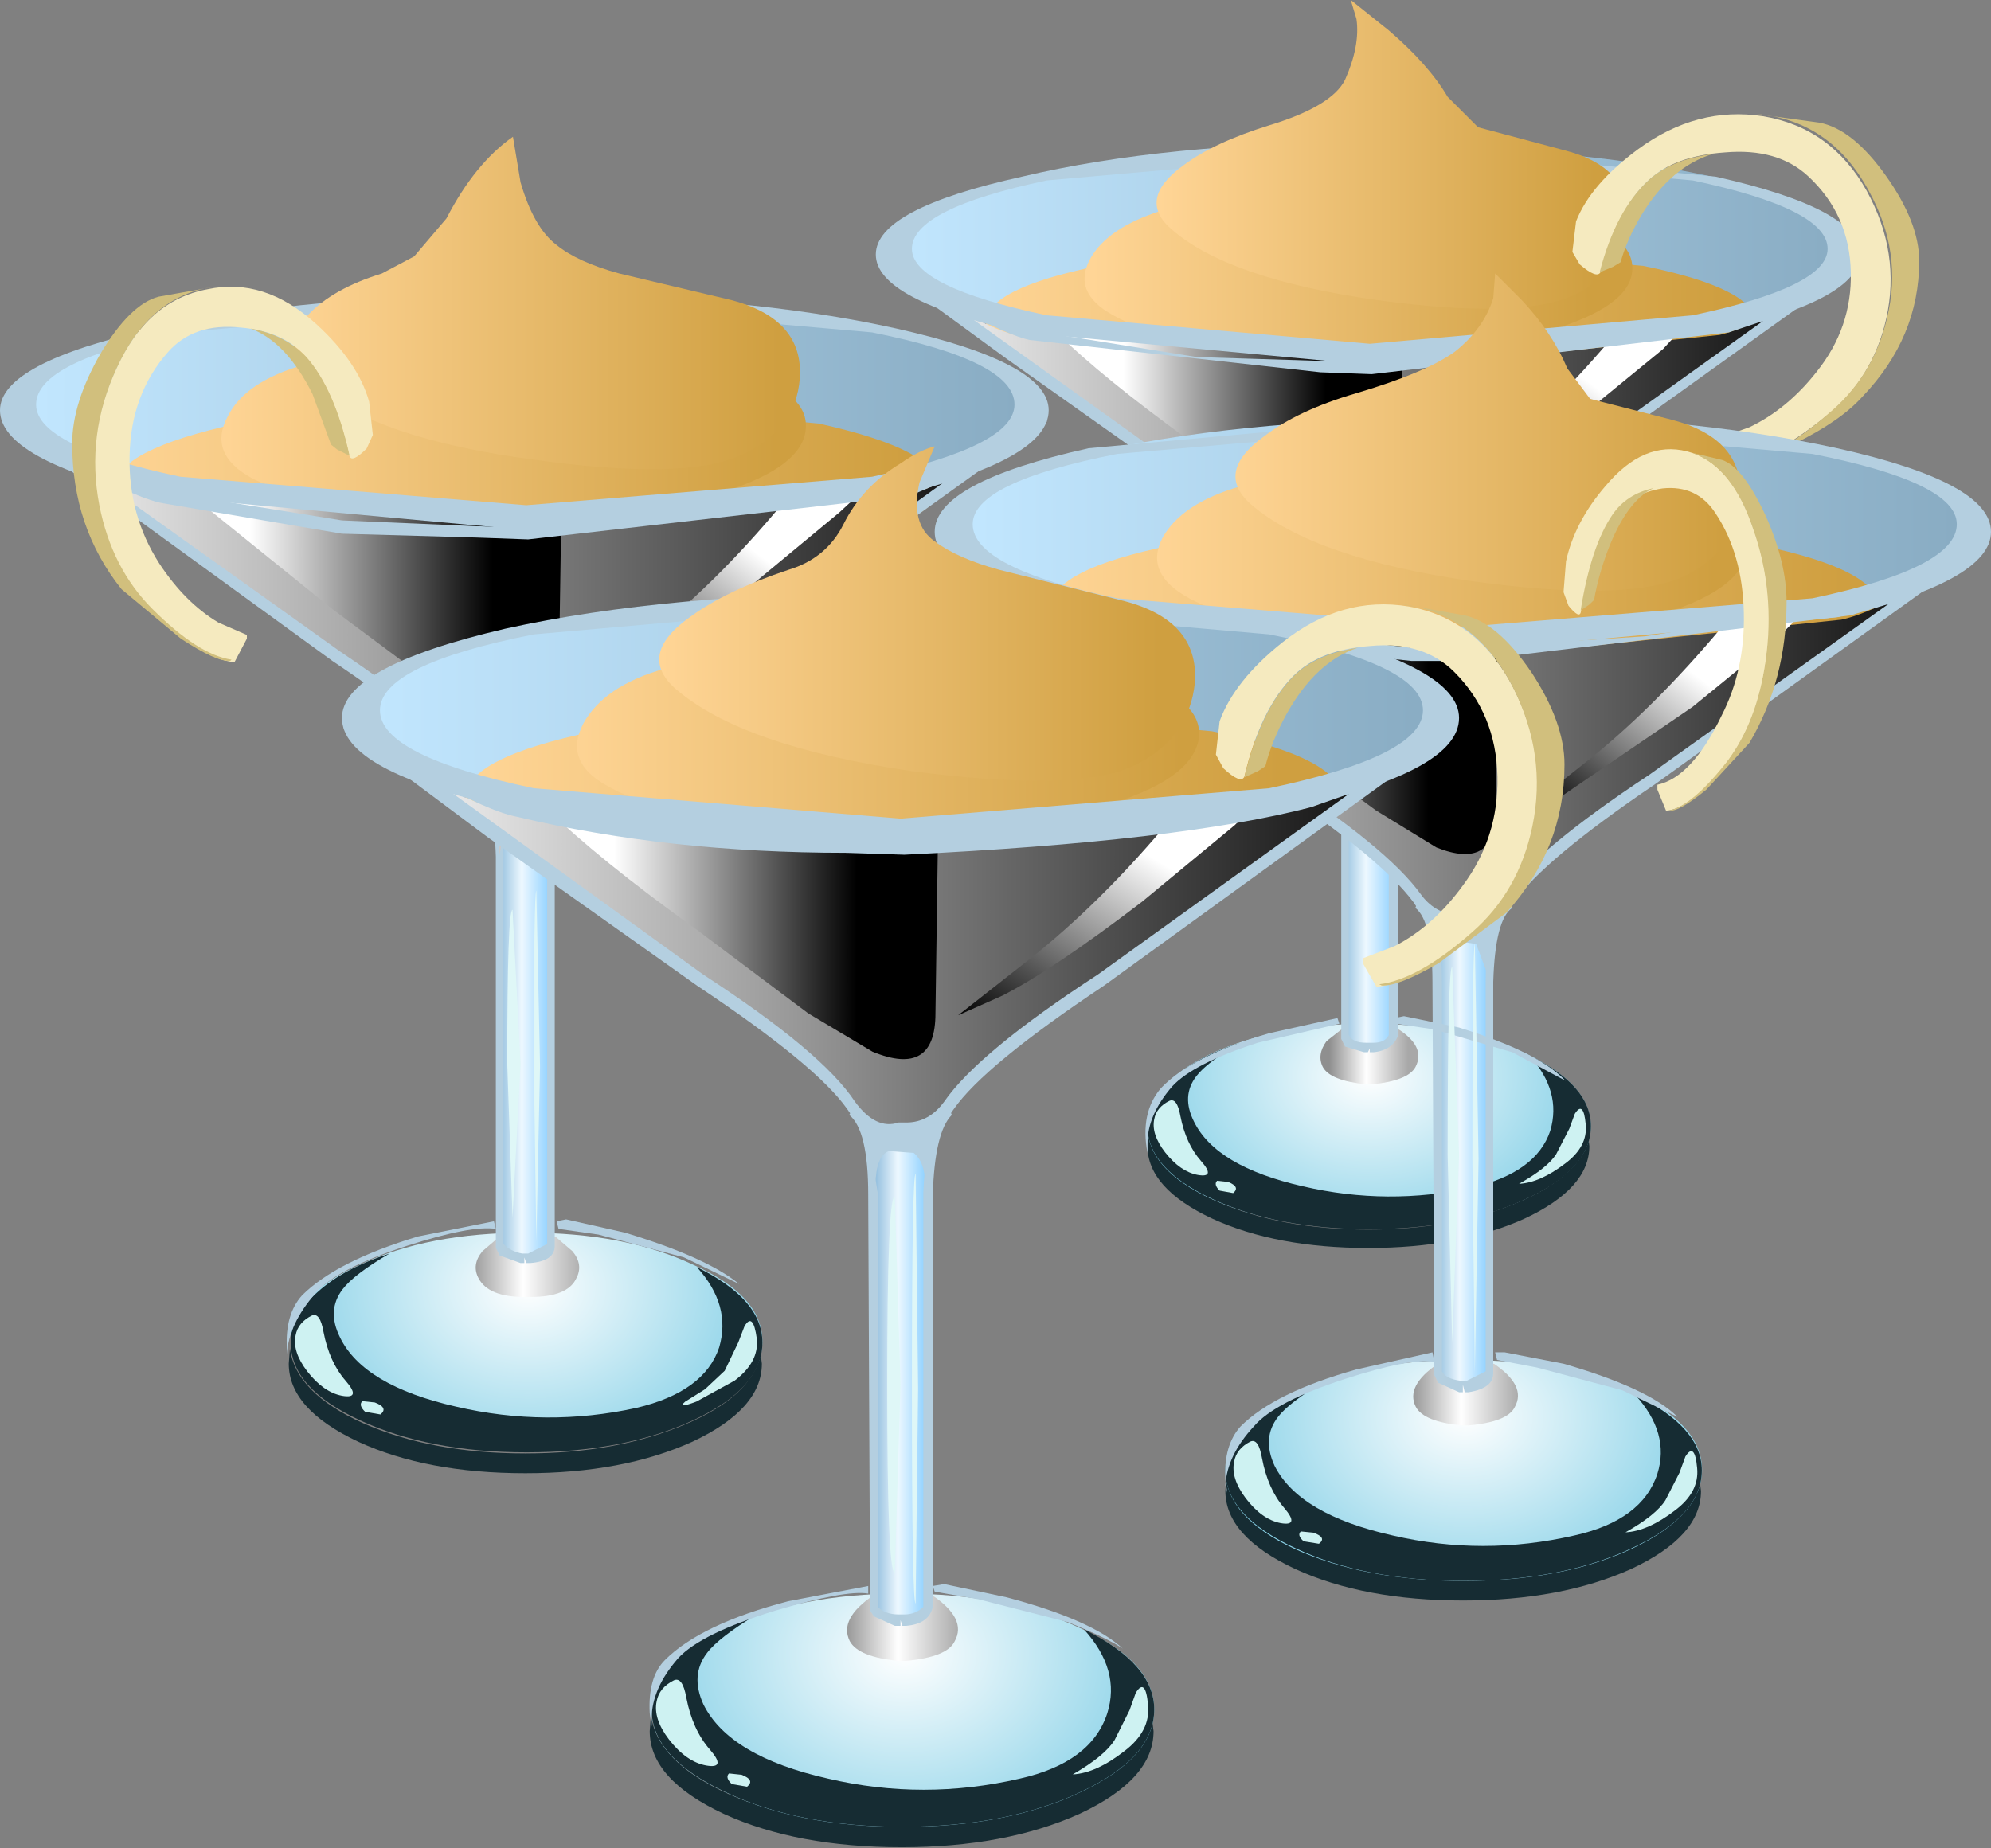 <?xml version="1.0" encoding="UTF-8" standalone="no"?>
<svg xmlns:xlink="http://www.w3.org/1999/xlink" height="48.65px" width="52.4px" xmlns="http://www.w3.org/2000/svg">
  <rect width="100%" height="100%" fill="#808080" stroke="none"/>
  <g transform="matrix(1.0, 0.0, 0.0, 1.0, 0.0, 0.0)">
    <use height="4.7" transform="matrix(0.65, 0.0, 0.0, 0.65, 30.2, 29.8)" width="17.9" xlink:href="#sprite0"/>
    <use height="8.3" transform="matrix(0.65, 0.0, 0.0, 0.65, 30.2, 26.95)" width="17.95" xlink:href="#sprite1"/>
    <use height="7.55" transform="matrix(0.65, 0.0, 0.0, 0.65, 30.2, 27.45)" width="17.95" xlink:href="#sprite2"/>
    <use height="2.3" transform="matrix(0.65, 0.0, 0.0, 0.65, 34.75, 27.05)" width="3.95" xlink:href="#sprite3"/>
    <use height="18.2" transform="matrix(0.65, 0.0, 0.0, 0.65, 34.9, 15.75)" width="3.45" xlink:href="#sprite4"/>
    <use height="12.05" transform="matrix(1.0, 0.0, 0.0, 1.0, 34.85, 15.65)" width="2.35" xlink:href="#shape5"/>
    <use height="3.0" transform="matrix(0.65, 0.0, 0.0, 0.65, 30.35, 28.983)" width="2.2" xlink:href="#sprite5"/>
    <use height="0.65" transform="matrix(0.65, 0.0, 0.0, 0.65, 32.0, 31.05)" width="0.8" xlink:href="#sprite6"/>
    <use height="3.05" transform="matrix(0.65, 0.0, 0.0, 0.65, 39.983, 29.168)" width="2.7" xlink:href="#sprite7"/>
    <use height="8.15" transform="matrix(0.65, 0.0, 0.0, 0.65, 23.55, 3.85)" width="38.6" xlink:href="#sprite8"/>
    <use height="11.3" transform="matrix(1.0, 0.0, 0.0, 1.0, 25.95, 4.95)" width="20.25" xlink:href="#shape10"/>
    <use height="14.4" transform="matrix(0.65, 0.0, 0.0, 0.65, 23.25, 6.9)" width="39.25" xlink:href="#sprite9"/>
    <use height="9.0" transform="matrix(0.65, 0.0, 0.0, 0.65, 27.8, 8.75)" width="14.0" xlink:href="#sprite10"/>
    <use height="7.4" transform="matrix(0.65, 0.0, 0.0, 0.65, 37.3, 8.8)" width="10.5" xlink:href="#sprite11"/>
    <use height="16.4" transform="matrix(1.0, 0.0, 0.0, 1.0, 23.05, 0.0)" width="25.9" xlink:href="#shape14"/>
    <use height="14.2" transform="matrix(0.65, 0.0, 0.0, 0.65, 41.35, 3.0)" width="12.95" xlink:href="#sprite12"/>
    <use height="14.15" transform="matrix(0.65, 0.0, 0.0, 0.65, 45.733, 3.0)" width="7.35" xlink:href="#sprite13"/>
    <use height="4.8" transform="matrix(0.65, 0.0, 0.0, 0.65, 42.1, 4.05)" width="4.6" xlink:href="#sprite14"/>
    <use height="5.05" transform="matrix(0.65, 0.0, 0.0, 0.65, 7.6, 35.5)" width="19.15" xlink:href="#sprite15"/>
    <use height="8.85" transform="matrix(0.65, 0.0, 0.0, 0.65, 7.65, 32.45)" width="19.1" xlink:href="#sprite16"/>
    <use height="8.05" transform="matrix(0.65, 0.0, 0.0, 0.65, 7.65, 33.0)" width="19.1" xlink:href="#sprite17"/>
    <use height="2.45" transform="matrix(0.65, 0.0, 0.0, 0.65, 12.533, 32.55)" width="4.15" xlink:href="#sprite18"/>
    <use height="19.4" transform="matrix(0.65, 0.0, 0.0, 0.65, 12.65, 20.5)" width="3.65" xlink:href="#sprite19"/>
    <use height="12.85" transform="matrix(1.0, 0.0, 0.0, 1.0, 12.6, 20.4)" width="2.5" xlink:href="#shape21"/>
    <use height="3.25" transform="matrix(0.65, 0.0, 0.0, 0.65, 7.75, 34.633)" width="2.35" xlink:href="#sprite20"/>
    <use height="0.7" transform="matrix(0.65, 0.0, 0.0, 0.65, 9.5, 36.85)" width="0.9" xlink:href="#sprite21"/>
    <use height="3.4" transform="matrix(0.65, 0.0, 0.0, 0.65, 17.968, 34.785)" width="3.0" xlink:href="#sprite22"/>
    <use height="8.65" transform="matrix(0.65, 0.0, 0.0, 0.65, 0.5, 7.85)" width="41.15" xlink:href="#sprite23"/>
    <use height="12.05" transform="matrix(1.0, 0.0, 0.0, 1.0, 3.05, 9.0)" width="21.65" xlink:href="#shape24"/>
    <use height="14.7" transform="matrix(0.65, 0.0, 0.0, 0.65, 0.818, 11.455)" width="40.05" xlink:href="#sprite24"/>
    <use height="9.55" transform="matrix(0.65, 0.0, 0.0, 0.65, 5.05, 13.05)" width="14.95" xlink:href="#sprite25"/>
    <use height="7.9" transform="matrix(0.65, 0.0, 0.0, 0.65, 15.2, 13.1)" width="11.25" xlink:href="#sprite26"/>
    <use height="17.6" transform="matrix(1.0, 0.0, 0.0, 1.0, 0.0, 3.6)" width="27.6" xlink:href="#shape28"/>
    <use height="15.2" transform="matrix(0.65, 0.0, 0.0, 0.65, 2.5, 7.55)" width="11.3" xlink:href="#sprite27"/>
    <use height="15.15" transform="matrix(0.65, 0.0, 0.0, 0.65, 1.9, 7.55)" width="6.45" xlink:href="#sprite28"/>
    <use height="5.15" transform="matrix(0.65, 0.0, 0.0, 0.65, 6.6, 8.65)" width="4.0" xlink:href="#sprite29"/>
    <use height="5.05" transform="matrix(0.65, 0.0, 0.0, 0.65, 32.25, 38.85)" width="19.25" xlink:href="#sprite30"/>
    <use height="8.95" transform="matrix(0.65, 0.0, 0.0, 0.65, 32.25, 35.8)" width="19.3" xlink:href="#sprite31"/>
    <use height="8.1" transform="matrix(0.65, 0.0, 0.0, 0.65, 32.25, 36.35)" width="19.3" xlink:href="#sprite32"/>
    <use height="2.5" transform="matrix(0.65, 0.0, 0.0, 0.65, 37.2, 35.9)" width="4.25" xlink:href="#sprite33"/>
    <use height="19.5" transform="matrix(0.65, 0.0, 0.0, 0.65, 37.3, 23.8)" width="3.7" xlink:href="#sprite34"/>
    <use height="13.0" transform="matrix(1.0, 0.0, 0.0, 1.0, 37.25, 23.65)" width="2.55" xlink:href="#shape36"/>
    <use height="3.3" transform="matrix(0.65, 0.0, 0.0, 0.65, 32.45, 37.95)" width="2.35" xlink:href="#sprite35"/>
    <use height="0.65" transform="matrix(0.65, 0.0, 0.0, 0.65, 34.2, 40.282)" width="0.9" xlink:href="#sprite36"/>
    <use height="3.3" transform="matrix(0.65, 0.0, 0.0, 0.65, 42.782, 38.185)" width="2.9" xlink:href="#sprite37"/>
    <use height="8.75" transform="matrix(0.65, 0.0, 0.0, 0.65, 25.1, 11.0)" width="41.45" xlink:href="#sprite38"/>
    <use height="12.15" transform="matrix(1.0, 0.0, 0.0, 1.0, 27.65, 12.15)" width="21.8" xlink:href="#shape38"/>
    <use height="15.15" transform="matrix(0.65, 0.0, 0.0, 0.65, 25.418, 14.428)" width="40.8" xlink:href="#sprite39"/>
    <use height="9.6" transform="matrix(0.65, 0.0, 0.0, 0.65, 29.65, 16.233)" width="15.05" xlink:href="#sprite40"/>
    <use height="8.0" transform="matrix(0.65, 0.0, 0.0, 0.65, 39.932, 16.3)" width="11.3" xlink:href="#sprite41"/>
    <use height="17.25" transform="matrix(1.0, 0.0, 0.0, 1.0, 24.6, 7.2)" width="27.8" xlink:href="#shape42"/>
    <use height="14.65" transform="matrix(0.65, 0.0, 0.0, 0.65, 41.15, 11.818)" width="8.3" xlink:href="#sprite42"/>
    <use height="14.5" transform="matrix(0.65, 0.0, 0.0, 0.65, 43.9, 11.915)" width="4.8" xlink:href="#sprite43"/>
    <use height="4.95" transform="matrix(0.65, 0.0, 0.0, 0.65, 41.6, 12.85)" width="2.95" xlink:href="#sprite44"/>
    <use height="5.35" transform="matrix(0.65, 0.0, 0.0, 0.65, 17.1, 45.15)" width="20.4" xlink:href="#sprite45"/>
    <use height="9.45" transform="matrix(0.65, 0.0, 0.0, 0.65, 17.15, 41.95)" width="20.35" xlink:href="#sprite46"/>
    <use height="8.6" transform="matrix(0.65, 0.0, 0.0, 0.65, 17.15, 42.5)" width="20.35" xlink:href="#sprite47"/>
    <use height="2.65" transform="matrix(0.65, 0.0, 0.0, 0.65, 22.3, 42.0)" width="4.5" xlink:href="#sprite48"/>
    <use height="20.65" transform="matrix(0.65, 0.0, 0.0, 0.65, 22.45, 29.2)" width="3.9" xlink:href="#sprite49"/>
    <use height="13.7" transform="matrix(1.0, 0.0, 0.0, 1.0, 22.35, 29.1)" width="2.7" xlink:href="#shape47"/>
    <use height="3.45" transform="matrix(0.65, 0.0, 0.0, 0.65, 17.25, 44.233)" width="2.5" xlink:href="#sprite50"/>
    <use height="0.7" transform="matrix(0.65, 0.0, 0.0, 0.65, 19.15, 46.65)" width="0.9" xlink:href="#sprite51"/>
    <use height="3.55" transform="matrix(0.65, 0.0, 0.0, 0.65, 28.233, 44.403)" width="3.05" xlink:href="#sprite52"/>
    <use height="9.25" transform="matrix(0.65, 0.0, 0.0, 0.65, 9.55, 15.7)" width="43.85" xlink:href="#sprite53"/>
    <use height="12.8" transform="matrix(1.0, 0.0, 0.0, 1.0, 12.25, 16.95)" width="23.05" xlink:href="#shape49"/>
    <use height="16.0" transform="matrix(0.65, 0.0, 0.0, 0.65, 9.525, 19.36)" width="43.6" xlink:href="#sprite54"/>
    <use height="10.2" transform="matrix(0.65, 0.0, 0.0, 0.65, 14.35, 21.25)" width="15.9" xlink:href="#sprite55"/>
    <use height="8.45" transform="matrix(0.65, 0.0, 0.0, 0.65, 25.183, 21.3)" width="11.9" xlink:href="#sprite56"/>
    <use height="18.2" transform="matrix(1.0, 0.0, 0.0, 1.0, 9.0, 11.75)" width="29.4" xlink:href="#shape53"/>
    <use height="15.5" transform="matrix(0.65, 0.0, 0.0, 0.65, 31.968, 15.9)" width="13.1" xlink:href="#sprite57"/>
    <use height="15.45" transform="matrix(0.65, 0.0, 0.0, 0.65, 36.3, 15.9)" width="7.5" xlink:href="#sprite58"/>
    <use height="5.25" transform="matrix(0.65, 0.0, 0.0, 0.65, 32.75, 17.05)" width="4.6" xlink:href="#sprite59"/>
    <use height="18.7" transform="matrix(1.0, 0.0, 0.0, 1.0, 7.55, 26.75)" width="36.6" xlink:href="#shape55"/>
    <use height="17.4" transform="matrix(0.65, 0.0, 0.0, 0.65, 24.0, 30.9)" width="0.25" xlink:href="#sprite60"/>
    <use height="17.4" transform="matrix(1.4, 0.0, 0.0, 0.466, 13.35, 23.95)" width="0.25" xlink:href="#shape57"/>
    <use height="14.2" transform="matrix(0.65, 0.0, 0.0, 0.65, 14.05, 23.45)" width="0.25" xlink:href="#sprite61"/>
    <use height="17.4" transform="matrix(1.2, 0.0, 0.0, 0.569, 38.1, 25.45)" width="0.25" xlink:href="#shape57"/>
    <use height="17.4" transform="matrix(0.65, 0.0, 0.0, 0.65, 38.75, 24.85)" width="0.25" xlink:href="#sprite62"/>
  </g>
  <defs>
    <g id="sprite0" transform="matrix(1.0, 0.0, 0.0, 1.0, 0.0, 0.0)">
      <use height="5.35" transform="matrix(0.877, 0.0, 0.0, 0.878, 0.0, 0.0)" width="20.4" xlink:href="#shape0"/>
    </g>
    <g id="shape0" transform="matrix(1.0, 0.0, 0.0, 1.0, 0.0, 0.0)">
      <path d="M20.35 0.25 L20.4 0.65 Q20.4 2.6 17.4 4.0 14.4 5.35 10.2 5.35 5.95 5.35 3.0 4.0 0.0 2.6 0.0 0.65 L0.05 0.0 Q0.3 1.9 3.2 3.2 6.15 4.5 10.2 4.5 14.15 4.5 17.1 3.25 19.95 2.05 20.35 0.25" fill="#162c33" fill-rule="evenodd" stroke="none"/>
    </g>
    <g id="sprite1" transform="matrix(1.0, 0.0, 0.0, 1.0, 0.0, 0.0)">
      <use height="8.3" transform="matrix(1.0, 0.0, 0.0, 1.0, 0.0, 0.0)" width="17.95" xlink:href="#shape1"/>
    </g>
    <g id="shape1" transform="matrix(1.0, 0.0, 0.0, 1.0, 0.0, 0.0)">
      <path d="M17.95 4.15 Q17.95 5.85 15.3 7.1 12.65 8.3 8.95 8.3 5.25 8.3 2.6 7.1 0.0 5.9 0.0 4.15 0.0 2.45 2.6 1.2 5.25 0.0 8.95 0.0 12.65 0.0 15.3 1.2 17.95 2.45 17.95 4.15" fill="url(#gradient0)" fill-rule="evenodd" stroke="none"/>
    </g>
    <radialGradient cx="0" cy="0" gradientTransform="matrix(0.0, 0.009, 0.012, 0.0, 9.0, 2.15)" gradientUnits="userSpaceOnUse" id="gradient0" r="819.2" spreadMethod="pad">
      <stop offset="0.0" stop-color="#ffffff"/>
      <stop offset="0.988" stop-color="#83cfe6"/>
    </radialGradient>
    <g id="sprite2" transform="matrix(1.0, 0.0, 0.0, 1.0, 0.0, 0.0)">
      <use height="8.05" transform="matrix(0.94, 0.0, 0.0, 0.938, 0.0, 0.0)" width="19.1" xlink:href="#shape2"/>
    </g>
    <g id="shape2" transform="matrix(1.0, 0.0, 0.0, 1.0, 0.0, 0.0)">
      <path d="M16.45 0.55 Q19.1 1.85 19.1 3.6 19.1 5.45 16.3 6.75 13.5 8.05 9.55 8.05 5.6 8.05 2.8 6.75 0.0 5.45 0.0 3.6 0.0 2.5 1.1 1.55 2.15 0.6 4.0 0.0 2.55 0.85 2.1 1.45 1.45 2.3 2.0 3.4 2.95 5.35 6.7 6.2 10.35 7.05 14.0 6.25 16.75 5.6 17.35 3.8 17.85 2.1 16.45 0.55" fill="#162c33" fill-rule="evenodd" stroke="none"/>
    </g>
    <g id="sprite3" transform="matrix(1.0, 0.0, 0.0, 1.0, 0.0, 0.0)">
      <use height="2.3" transform="matrix(1.0, 0.0, 0.0, 1.0, 0.0, 0.0)" width="3.95" xlink:href="#shape3"/>
    </g>
    <g id="shape3" transform="matrix(1.0, 0.0, 0.0, 1.0, 0.0, 0.0)">
      <path d="M3.05 0.0 Q4.3 0.75 3.85 1.6 3.55 2.15 2.1 2.3 L1.85 2.3 Q0.4 2.15 0.1 1.6 -0.15 1.1 0.25 0.55 L0.95 0.0 2.0 0.3 3.05 0.0" fill="url(#gradient1)" fill-rule="evenodd" stroke="none"/>
    </g>
    <linearGradient gradientTransform="matrix(0.002, 0.0, 0.0, -0.002, 2.0, 1.15)" gradientUnits="userSpaceOnUse" id="gradient1" spreadMethod="pad" x1="-819.2" x2="819.2">
      <stop offset="0.0" stop-color="#8f8f8f"/>
      <stop offset="0.459" stop-color="#ffffff"/>
      <stop offset="0.976" stop-color="#a8a8a8"/>
    </linearGradient>
    <g id="sprite4" transform="matrix(1.0, 0.0, 0.0, 1.0, 0.0, 0.0)">
      <use height="18.2" transform="matrix(1.0, 0.0, 0.0, 1.0, 0.0, 0.0)" width="3.45" xlink:href="#shape4"/>
    </g>
    <g id="shape4" transform="matrix(1.0, 0.0, 0.0, 1.0, 0.0, 0.0)">
      <path d="M1.75 0.65 L3.45 0.0 Q2.75 0.6 2.75 2.95 L2.75 17.7 Q2.6 18.15 1.9 18.2 L1.6 18.2 Q0.9 18.15 0.75 17.7 L0.75 2.95 Q0.7 0.6 0.0 0.0 L1.75 0.65" fill="url(#gradient2)" fill-rule="evenodd" stroke="none"/>
    </g>
    <linearGradient gradientTransform="matrix(0.002, 0.0, 0.0, -0.002, 1.75, 9.1)" gradientUnits="userSpaceOnUse" id="gradient2" spreadMethod="pad" x1="-819.2" x2="819.2">
      <stop offset="0.0" stop-color="#5a9bc9"/>
      <stop offset="0.459" stop-color="#edf8ff"/>
      <stop offset="0.976" stop-color="#61beff"/>
    </linearGradient>
    <g id="shape5" transform="matrix(1.0, 0.0, 0.0, 1.0, -34.85, -15.65)">
      <path d="M37.2 15.9 Q36.8 16.2 36.8 17.7 L36.8 27.25 Q36.65 27.65 36.15 27.7 L36.05 27.7 36.05 27.6 36.0 27.7 35.9 27.7 35.4 27.55 35.3 27.35 35.3 17.7 Q35.25 16.2 34.85 15.9 L34.95 15.65 36.05 16.05 37.1 15.65 37.2 15.9 M36.15 27.45 Q36.45 27.45 36.55 27.25 L36.55 17.7 Q36.6 16.55 36.8 16.0 L36.05 16.35 35.25 16.0 35.5 17.7 35.5 27.25 Q35.6 27.45 35.95 27.45 L36.0 27.45 36.05 27.45 36.15 27.45" fill="#b4cfe0" fill-rule="evenodd" stroke="none"/>
      <path d="M36.6 17.5 L36.35 16.75 35.75 16.7 Q35.5 16.85 35.4 17.35 L35.4 17.6 35.3 16.75 35.15 16.1 36.05 16.2 36.9 16.1 36.75 16.75 36.7 18.25 36.6 17.5" fill="#c9c9c9" fill-rule="evenodd" stroke="none"/>
    </g>
    <g id="sprite5" transform="matrix(1.0, 0.0, 0.0, 1.0, 0.0, -0.05)">
      <use height="3.45" transform="matrix(0.88, 0.0, 0.0, 0.87, 0.0, 0.043)" width="2.5" xlink:href="#shape6"/>
    </g>
    <g id="shape6" transform="matrix(1.0, 0.0, 0.0, 1.0, 0.0, -0.05)">
      <path d="M0.75 0.05 Q1.1 -0.1 1.25 0.75 1.5 2.05 2.2 2.85 2.9 3.65 2.05 3.5 1.25 3.35 0.55 2.45 -0.1 1.6 0.05 0.9 0.15 0.35 0.75 0.05" fill="#cef2f2" fill-rule="evenodd" stroke="none"/>
    </g>
    <g id="sprite6" transform="matrix(1.0, 0.0, 0.0, 1.0, 0.0, 0.0)">
      <use height="0.65" transform="matrix(1.0, 0.0, 0.0, 1.0, 0.0, 0.0)" width="0.8" xlink:href="#shape7"/>
    </g>
    <g id="shape7" transform="matrix(1.0, 0.0, 0.0, 1.0, 0.0, 0.0)">
      <path d="M0.5 0.1 Q1.0 0.3 0.7 0.55 L0.15 0.45 Q-0.1 0.2 0.05 0.05 L0.5 0.1" fill="#cef2f2" fill-rule="evenodd" stroke="none"/>
    </g>
    <g id="sprite7" transform="matrix(1.0, 0.0, 0.0, 1.0, -0.05, 0.05)">
      <use height="3.55" transform="matrix(0.885, 0.0, 0.0, 0.859, 0.044, -0.029)" width="3.05" xlink:href="#shape8"/>
    </g>
    <g id="shape8" transform="matrix(1.0, 0.0, 0.0, 1.0, -0.05, 0.15)">
      <path d="M1.75 2.0 L2.35 0.8 2.6 0.1 Q3.0 -0.55 3.1 0.6 3.2 1.65 2.15 2.45 1.0 3.35 0.05 3.4 1.35 2.65 1.75 2.0" fill="#cef2f2" fill-rule="evenodd" stroke="none"/>
    </g>
    <g id="sprite8" transform="matrix(1.0, 0.0, 0.0, 1.0, 0.0, 0.0)">
      <use height="8.15" transform="matrix(1.0, 0.0, 0.0, 1.0, 0.0, 0.0)" width="38.6" xlink:href="#shape9"/>
    </g>
    <g id="shape9" transform="matrix(1.0, 0.0, 0.0, 1.0, 0.0, 0.0)">
      <path d="M38.6 4.1 Q38.6 5.75 32.95 6.95 27.25 8.15 19.3 8.15 11.35 8.15 5.65 6.95 0.0 5.75 0.0 4.1 0.0 2.4 5.65 1.2 11.3 0.0 19.3 0.0 27.3 0.0 32.95 1.2 38.6 2.4 38.6 4.1" fill="url(#gradient3)" fill-rule="evenodd" stroke="none"/>
    </g>
    <linearGradient gradientTransform="matrix(0.024, 0.0, 0.0, -0.024, 19.3, 4.1)" gradientUnits="userSpaceOnUse" id="gradient3" spreadMethod="pad" x1="-819.2" x2="819.2">
      <stop offset="0.0" stop-color="#c2e7ff"/>
      <stop offset="1.0" stop-color="#88abc2"/>
    </linearGradient>
    <g id="shape10" transform="matrix(1.0, 0.0, 0.0, 1.0, -25.95, -4.95)">
      <path d="M26.5 9.3 L45.55 9.3 39.3 13.7 38.5 14.3 37.5 15.25 37.1 15.9 36.25 16.25 35.35 16.0 34.75 15.4 32.1 13.25 26.5 9.3" fill="url(#gradient4)" fill-rule="evenodd" stroke="none"/>
      <path d="M46.2 8.5 Q46.2 9.4 43.25 10.05 L36.05 10.7 28.9 10.05 Q25.95 9.4 25.95 8.5 25.95 7.6 28.9 7.0 L36.05 6.35 43.25 7.0 Q46.2 7.6 46.2 8.5" fill="url(#gradient5)" fill-rule="evenodd" stroke="none"/>
      <path d="M30.55 5.55 L36.35 5.0 41.2 5.7 Q43.1 6.2 42.95 7.2 42.8 8.2 40.25 8.85 L34.1 9.25 Q30.6 9.05 29.3 8.3 28.2 7.7 28.7 6.8 29.15 6.0 30.55 5.55" fill="url(#gradient6)" fill-rule="evenodd" stroke="none"/>
    </g>
    <linearGradient gradientTransform="matrix(0.0, -0.005, -0.005, 0.0, 36.0, 13.3)" gradientUnits="userSpaceOnUse" id="gradient4" spreadMethod="pad" x1="-819.2" x2="819.2">
      <stop offset="0.0" stop-color="#ffd596"/>
      <stop offset="1.0" stop-color="#cf9f40"/>
    </linearGradient>
    <linearGradient gradientTransform="matrix(0.012, 0.0, 0.0, -0.012, 35.45, 8.5)" gradientUnits="userSpaceOnUse" id="gradient5" spreadMethod="pad" x1="-819.2" x2="819.2">
      <stop offset="0.0" stop-color="#ffd596"/>
      <stop offset="1.0" stop-color="#cf9f40"/>
    </linearGradient>
    <linearGradient gradientTransform="matrix(0.008, 0.0, 0.0, -0.008, 35.3, 7.15)" gradientUnits="userSpaceOnUse" id="gradient6" spreadMethod="pad" x1="-819.2" x2="819.2">
      <stop offset="0.0" stop-color="#ffd596"/>
      <stop offset="1.0" stop-color="#cf9f40"/>
    </linearGradient>
    <g id="sprite9" transform="matrix(1.0, 0.0, 0.0, 1.0, 0.0, 0.0)">
      <use height="14.4" transform="matrix(1.0, 0.0, 0.0, 1.0, 0.0, 0.0)" width="39.25" xlink:href="#shape11"/>
    </g>
    <g id="shape11" transform="matrix(1.0, 0.0, 0.0, 1.0, 0.0, 0.0)">
      <path d="M33.85 2.95 Q35.0 2.7 37.25 1.3 L39.25 0.0 Q29.95 6.9 26.75 9.0 22.5 11.85 21.35 13.5 20.55 14.6 19.6 14.35 18.65 14.6 17.85 13.5 16.8 11.85 12.45 9.0 L0.0 0.0 2.0 1.3 Q4.25 2.7 5.35 2.95 L19.6 4.45 33.85 2.95" fill="url(#gradient7)" fill-rule="evenodd" stroke="none"/>
    </g>
    <linearGradient gradientTransform="matrix(0.024, 0.0, 0.0, -0.024, 19.6, 7.2)" gradientUnits="userSpaceOnUse" id="gradient7" spreadMethod="pad" x1="-819.2" x2="819.2">
      <stop offset="0.0" stop-color="#ffffff"/>
      <stop offset="1.0" stop-color="#000000"/>
    </linearGradient>
    <g id="sprite10" transform="matrix(1.0, 0.0, 0.0, 1.0, 0.0, 0.0)">
      <use height="9.0" transform="matrix(1.0, 0.0, 0.0, 1.0, 0.0, 0.0)" width="14.0" xlink:href="#shape12"/>
    </g>
    <g id="shape12" transform="matrix(1.0, 0.0, 0.0, 1.0, 0.0, 0.0)">
      <path d="M0.0 0.0 L14.0 1.2 13.95 7.35 Q13.95 9.65 11.7 8.7 L9.4 7.35 5.35 4.35 Q1.9 1.85 0.0 0.0" fill="url(#gradient8)" fill-rule="evenodd" stroke="none"/>
    </g>
    <linearGradient gradientTransform="matrix(0.005, 0.0, 0.0, -0.005, 6.8, 4.5)" gradientUnits="userSpaceOnUse" id="gradient8" spreadMethod="pad" x1="-819.2" x2="819.2">
      <stop offset="0.0" stop-color="#ffffff"/>
      <stop offset="1.0" stop-color="#000000"/>
    </linearGradient>
    <g id="sprite11" transform="matrix(1.0, 0.0, 0.0, 1.0, 0.0, 0.0)">
      <use height="7.4" transform="matrix(1.0, 0.0, 0.0, 1.0, 0.0, 0.0)" width="10.5" xlink:href="#shape13"/>
    </g>
    <g id="shape13" transform="matrix(1.0, 0.0, 0.0, 1.0, 0.0, 0.0)">
      <path d="M7.75 0.3 L10.5 0.0 9.95 0.6 6.65 3.3 1.65 6.65 0.05 7.35 2.5 5.4 Q5.15 3.35 7.75 0.3" fill="url(#gradient9)" fill-rule="evenodd" stroke="none"/>
    </g>
    <linearGradient gradientTransform="matrix(-0.003, 0.004, 0.004, 0.003, 4.35, 5.1)" gradientUnits="userSpaceOnUse" id="gradient9" spreadMethod="pad" x1="-819.2" x2="819.2">
      <stop offset="0.0" stop-color="#ffffff"/>
      <stop offset="1.0" stop-color="#000000"/>
    </linearGradient>
    <g id="shape14" transform="matrix(1.0, 0.0, 0.0, 1.0, -23.05, 0.0)">
      <path d="M48.8 6.75 L48.9 6.75 48.9 6.95 48.85 7.0 40.7 12.85 Q37.95 14.75 37.25 15.75 36.8 16.4 36.15 16.4 L35.9 16.4 Q35.2 16.4 34.75 15.75 34.05 14.7 31.3 12.85 L26.5 9.45 23.15 7.0 23.15 6.95 23.15 6.75 23.25 6.75 23.8 7.0 25.5 7.95 27.15 8.7 31.5 9.4 34.75 9.5 36.05 9.5 40.45 9.2 45.45 8.45 Q46.55 8.15 48.5 6.9 L48.8 6.75 M45.5 8.75 L36.1 9.85 34.75 9.8 27.1 8.95 Q26.6 8.85 25.25 8.15 L31.45 12.6 Q34.15 14.45 34.95 15.55 35.35 16.1 36.0 16.1 L36.15 16.1 Q36.7 16.1 37.05 15.55 37.85 14.45 40.6 12.6 L46.4 8.45 45.5 8.75" fill="#b4cfe0" fill-rule="evenodd" stroke="none"/>
      <path d="M48.1 6.55 Q48.1 5.5 44.55 4.75 L36.05 4.0 27.55 4.75 Q24.0 5.5 24.0 6.55 24.0 7.55 27.55 8.3 L36.05 9.05 44.55 8.3 Q48.1 7.55 48.1 6.55 M45.15 4.65 Q48.95 5.5 48.95 6.7 48.95 7.9 45.15 8.75 L36.0 9.6 26.9 8.75 Q23.05 7.9 23.05 6.7 23.05 5.5 26.9 4.65 30.7 3.75 36.0 3.75 L45.15 4.65" fill="#b4cfe0" fill-rule="evenodd" stroke="none"/>
      <path d="M42.8 5.85 Q42.7 7.2 41.35 7.8 39.95 8.4 36.25 7.9 32.35 7.35 30.85 6.05 29.9 5.25 31.15 4.35 31.95 3.75 33.4 3.3 35.05 2.8 35.4 2.1 35.8 1.2 35.7 0.5 L35.55 0.0 36.55 0.8 Q37.6 1.7 38.1 2.55 L38.9 3.35 41.15 3.95 Q42.95 4.4 42.8 5.85" fill="url(#gradient10)" fill-rule="evenodd" stroke="none"/>
    </g>
    <linearGradient gradientTransform="matrix(0.007, 0.0, 0.0, -0.007, 36.25, 4.05)" gradientUnits="userSpaceOnUse" id="gradient10" spreadMethod="pad" x1="-819.2" x2="819.2">
      <stop offset="0.0" stop-color="#ffd596"/>
      <stop offset="1.0" stop-color="#cf9f40"/>
    </linearGradient>
    <g id="sprite12" transform="matrix(1.0, 0.0, 0.0, 1.0, 0.0, 0.0)">
      <use height="15.5" transform="matrix(0.989, 0.0, 0.0, 0.916, 6.0E-4, 0.0)" width="13.1" xlink:href="#shape15"/>
    </g>
    <g id="shape15" transform="matrix(1.0, 0.0, 0.0, 1.0, 0.05, 0.0)">
      <path d="M12.85 9.05 Q12.3 11.7 10.4 13.35 8.05 15.4 6.5 15.5 L5.95 14.55 5.95 14.35 7.25 13.85 Q8.8 13.05 10.0 11.4 11.45 9.45 11.4 7.0 11.35 4.45 9.65 2.75 8.4 1.5 6.25 1.7 4.2 1.85 3.15 2.9 1.8 4.25 1.15 7.0 1.0 7.3 0.3 6.65 L0.0 6.1 0.15 4.75 Q0.75 3.1 2.7 1.55 5.1 -0.35 7.8 0.1 10.6 0.6 12.05 3.4 13.45 6.15 12.85 9.05" fill="#f5eabf" fill-rule="evenodd" stroke="none"/>
    </g>
    <g id="sprite13" transform="matrix(1.0, 0.0, 0.0, 1.0, -0.05, 0.0)">
      <use height="14.15" transform="matrix(1.0, 0.0, 0.0, 1.0, 0.05, 0.0)" width="7.35" xlink:href="#shape16"/>
    </g>
    <g id="shape16" transform="matrix(1.0, 0.0, 0.0, 1.0, -0.05, 0.0)">
      <path d="M3.35 0.35 Q4.7 0.6 6.05 2.5 7.4 4.4 7.4 5.95 7.4 9.05 5.1 11.45 4.2 12.45 2.35 13.35 0.65 14.25 0.05 14.15 1.7 13.9 3.65 12.2 5.55 10.65 6.1 8.25 6.75 5.6 5.35 3.1 3.8 0.25 0.8 0.0 L3.35 0.35" fill="#d1bf7d" fill-rule="evenodd" stroke="none"/>
    </g>
    <g id="sprite14" transform="matrix(1.0, 0.0, 0.0, 1.0, 0.0, 0.0)">
      <use height="5.25" transform="matrix(1.0, 0.0, 0.0, 0.914, 0.0, 0.0)" width="4.6" xlink:href="#shape17"/>
    </g>
    <g id="shape17" transform="matrix(1.0, 0.0, 0.0, 1.0, 0.0, 0.0)">
      <path d="M2.0 1.15 Q2.9 0.25 4.6 0.0 2.9 0.55 1.7 2.7 1.1 3.8 0.85 4.8 L0.55 5.0 0.0 5.25 Q0.65 2.5 2.0 1.15" fill="#d1bf7d" fill-rule="evenodd" stroke="none"/>
    </g>
    <g id="sprite15" transform="matrix(1.0, 0.0, 0.0, 1.0, 0.0, 0.0)">
      <use height="5.35" transform="matrix(0.939, 0.0, 0.0, 0.944, 0.0, 0.0)" width="20.4" xlink:href="#shape0"/>
    </g>
    <g id="sprite16" transform="matrix(1.0, 0.0, 0.0, 1.0, 0.0, 0.0)">
      <use height="8.85" transform="matrix(1.0, 0.0, 0.0, 1.0, 0.0, 0.0)" width="19.1" xlink:href="#shape18"/>
    </g>
    <g id="shape18" transform="matrix(1.0, 0.0, 0.0, 1.0, 0.0, 0.0)">
      <path d="M19.1 4.4 Q19.1 6.25 16.3 7.55 13.5 8.85 9.55 8.85 5.6 8.85 2.8 7.55 0.0 6.25 0.0 4.4 0.0 2.55 2.8 1.3 5.55 0.0 9.55 0.0 13.55 0.0 16.3 1.3 19.1 2.55 19.1 4.4" fill="url(#gradient11)" fill-rule="evenodd" stroke="none"/>
    </g>
    <radialGradient cx="0" cy="0" gradientTransform="matrix(0.0, 0.01, 0.013, 0.0, 9.6, 2.25)" gradientUnits="userSpaceOnUse" id="gradient11" r="819.2" spreadMethod="pad">
      <stop offset="0.0" stop-color="#ffffff"/>
      <stop offset="0.988" stop-color="#83cfe6"/>
    </radialGradient>
    <g id="sprite17" transform="matrix(1.0, 0.0, 0.0, 1.0, 0.0, 0.0)">
      <use height="8.05" transform="matrix(1.0, 0.0, 0.0, 1.0, 0.0, 0.0)" width="19.1" xlink:href="#shape2"/>
    </g>
    <g id="sprite18" transform="matrix(1.0, 0.0, 0.0, 1.0, -0.05, 0.0)">
      <use height="2.45" transform="matrix(1.0, 0.0, 0.0, 1.0, 0.05, 0.0)" width="4.15" xlink:href="#shape19"/>
    </g>
    <g id="shape19" transform="matrix(1.0, 0.0, 0.0, 1.0, -0.05, 0.0)">
      <path d="M3.25 0.0 L3.95 0.6 Q4.4 1.15 4.1 1.7 3.75 2.45 2.25 2.45 L2.0 2.45 Q0.55 2.45 0.15 1.7 -0.15 1.15 0.3 0.6 L1.0 0.0 2.1 0.35 3.25 0.0" fill="url(#gradient12)" fill-rule="evenodd" stroke="none"/>
    </g>
    <linearGradient gradientTransform="matrix(0.003, 0.0, 0.0, -0.003, 2.15, 1.25)" gradientUnits="userSpaceOnUse" id="gradient12" spreadMethod="pad" x1="-819.2" x2="819.2">
      <stop offset="0.0" stop-color="#8f8f8f"/>
      <stop offset="0.459" stop-color="#ffffff"/>
      <stop offset="0.976" stop-color="#a8a8a8"/>
    </linearGradient>
    <g id="sprite19" transform="matrix(1.0, 0.0, 0.0, 1.0, 0.0, 0.0)">
      <use height="19.4" transform="matrix(1.0, 0.0, 0.0, 1.0, 0.0, 0.0)" width="3.65" xlink:href="#shape20"/>
    </g>
    <g id="shape20" transform="matrix(1.0, 0.0, 0.0, 1.0, 0.0, 0.0)">
      <path d="M1.8 0.7 L3.65 0.0 Q2.9 0.75 2.9 3.15 L2.9 18.9 Q2.75 19.35 1.95 19.4 L1.7 19.4 Q0.9 19.35 0.75 18.9 L0.75 3.15 Q0.75 0.75 0.0 0.0 L1.8 0.7" fill="url(#gradient13)" fill-rule="evenodd" stroke="none"/>
    </g>
    <linearGradient gradientTransform="matrix(0.002, 0.0, 0.0, -0.002, 1.8, 9.7)" gradientUnits="userSpaceOnUse" id="gradient13" spreadMethod="pad" x1="-819.2" x2="819.2">
      <stop offset="0.0" stop-color="#5a9bc9"/>
      <stop offset="0.459" stop-color="#edf8ff"/>
      <stop offset="0.976" stop-color="#61beff"/>
    </linearGradient>
    <g id="shape21" transform="matrix(1.0, 0.0, 0.0, 1.0, -12.6, -20.4)">
      <path d="M12.6 20.65 L12.65 20.4 13.8 20.8 15.0 20.4 15.1 20.65 Q14.65 20.95 14.6 22.55 L14.6 32.8 Q14.6 33.2 13.95 33.25 L13.85 33.25 13.8 33.1 13.8 33.25 13.7 33.25 13.15 33.05 13.05 32.85 13.05 22.55 Q13.0 20.95 12.6 20.65 M14.7 20.8 L13.8 21.1 12.95 20.8 Q13.25 21.4 13.25 22.55 L13.25 32.75 Q13.45 32.95 13.75 33.0 L13.9 33.0 14.4 32.75 14.4 22.55 Q14.4 21.4 14.7 20.8" fill="#b4cfe0" fill-rule="evenodd" stroke="none"/>
      <path d="M13.05 21.55 L12.85 20.9 13.8 20.95 14.75 20.85 14.6 21.55 14.55 23.15 14.45 22.35 14.15 21.6 13.5 21.5 Q13.25 21.65 13.2 22.2 L13.15 22.5 13.05 21.55" fill="#c9c9c9" fill-rule="evenodd" stroke="none"/>
    </g>
    <g id="sprite20" transform="matrix(1.0, 0.0, 0.0, 1.0, 0.0, -0.05)">
      <use height="3.45" transform="matrix(0.94, 0.0, 0.0, 0.942, 0.0, 0.047)" width="2.5" xlink:href="#shape6"/>
    </g>
    <g id="sprite21" transform="matrix(1.0, 0.0, 0.0, 1.0, 0.0, 0.0)">
      <use height="0.65" transform="matrix(1.125, 0.0, 0.0, 1.077, 0.0, 0.0)" width="0.8" xlink:href="#shape7"/>
    </g>
    <g id="sprite22" transform="matrix(1.0, 0.0, 0.0, 1.0, 0.05, 0.1)">
      <use height="3.4" transform="matrix(1.0, 0.0, 0.0, 1.0, -0.05, -0.1)" width="3.0" xlink:href="#shape22"/>
    </g>
    <g id="shape22" transform="matrix(1.0, 0.0, 0.0, 1.0, 0.05, 0.1)">
      <path d="M1.65 1.9 L2.2 0.75 2.45 0.1 Q2.8 -0.5 2.95 0.6 3.05 1.55 2.05 2.3 L0.5 3.15 Q-0.3 3.45 0.05 3.15 L0.85 2.65 1.65 1.9" fill="#cef2f2" fill-rule="evenodd" stroke="none"/>
    </g>
    <g id="sprite23" transform="matrix(1.0, 0.0, 0.0, 1.0, 0.0, 0.0)">
      <use height="8.65" transform="matrix(1.0, 0.0, 0.0, 1.0, 0.0, 0.0)" width="41.15" xlink:href="#shape23"/>
    </g>
    <g id="shape23" transform="matrix(1.0, 0.0, 0.0, 1.0, 0.0, 0.0)">
      <path d="M35.15 1.25 Q41.15 2.55 41.15 4.3 41.15 6.1 35.15 7.4 29.1 8.65 20.6 8.65 12.1 8.65 6.05 7.4 0.0 6.1 0.0 4.3 0.0 2.55 6.05 1.25 12.1 0.0 20.6 0.0 29.1 0.0 35.15 1.25" fill="url(#gradient14)" fill-rule="evenodd" stroke="none"/>
    </g>
    <linearGradient gradientTransform="matrix(0.025, 0.0, 0.0, -0.025, 20.6, 4.3)" gradientUnits="userSpaceOnUse" id="gradient14" spreadMethod="pad" x1="-819.2" x2="819.2">
      <stop offset="0.0" stop-color="#c2e7ff"/>
      <stop offset="1.0" stop-color="#88abc2"/>
    </linearGradient>
    <g id="shape24" transform="matrix(1.0, 0.0, 0.0, 1.0, -3.05, -9.0)">
      <path d="M9.65 17.8 L3.65 13.6 23.95 13.6 17.35 18.3 16.5 18.95 15.35 19.95 14.95 20.65 14.05 21.05 13.1 20.75 12.45 20.1 11.2 19.0 9.65 17.8" fill="url(#gradient15)" fill-rule="evenodd" stroke="none"/>
      <path d="M24.7 12.8 Q24.7 13.75 21.55 14.45 L13.9 15.15 6.25 14.45 Q3.05 13.75 3.05 12.8 3.05 11.85 6.25 11.15 L13.9 10.45 21.55 11.15 Q24.7 11.85 24.7 12.8" fill="url(#gradient16)" fill-rule="evenodd" stroke="none"/>
      <path d="M8.0 9.6 L14.15 9.05 19.35 9.8 Q21.35 10.3 21.2 11.35 21.05 12.45 18.35 13.15 L11.75 13.55 Q8.05 13.3 6.65 12.6 5.45 11.95 6.0 10.95 6.45 10.05 8.0 9.6" fill="url(#gradient17)" fill-rule="evenodd" stroke="none"/>
    </g>
    <linearGradient gradientTransform="matrix(0.0, -0.006, -0.006, 0.0, 13.8, 17.9)" gradientUnits="userSpaceOnUse" id="gradient15" spreadMethod="pad" x1="-819.2" x2="819.2">
      <stop offset="0.0" stop-color="#ffd596"/>
      <stop offset="1.0" stop-color="#cf9f40"/>
    </linearGradient>
    <linearGradient gradientTransform="matrix(0.013, 0.0, 0.0, -0.013, 13.2, 12.8)" gradientUnits="userSpaceOnUse" id="gradient16" spreadMethod="pad" x1="-819.2" x2="819.2">
      <stop offset="0.0" stop-color="#ffd596"/>
      <stop offset="1.0" stop-color="#cf9f40"/>
    </linearGradient>
    <linearGradient gradientTransform="matrix(0.009, 0.0, 0.0, -0.009, 13.05, 11.3)" gradientUnits="userSpaceOnUse" id="gradient17" spreadMethod="pad" x1="-819.2" x2="819.2">
      <stop offset="0.0" stop-color="#ffd596"/>
      <stop offset="1.0" stop-color="#cf9f40"/>
    </linearGradient>
    <g id="sprite24" transform="matrix(1.0, 0.0, 0.0, 1.0, -0.95, -0.7)">
      <use height="14.7" transform="matrix(1.0, 0.0, 0.0, 1.0, 0.95, 0.7)" width="40.05" xlink:href="#shape25"/>
    </g>
    <g id="shape25" transform="matrix(1.0, 0.0, 0.0, 1.0, -0.95, -0.7)">
      <path d="M20.95 4.8 L36.15 3.2 Q37.85 2.85 41.0 0.7 L28.55 9.65 Q24.2 12.55 22.8 14.4 21.95 15.6 20.95 15.35 19.9 15.55 19.05 14.4 17.75 12.55 13.3 9.65 L0.95 0.7 Q4.05 2.85 5.75 3.2 L20.95 4.8" fill="url(#gradient18)" fill-rule="evenodd" stroke="none"/>
    </g>
    <linearGradient gradientTransform="matrix(0.026, 0.0, 0.0, -0.026, 20.95, 7.7)" gradientUnits="userSpaceOnUse" id="gradient18" spreadMethod="pad" x1="-819.2" x2="819.2">
      <stop offset="0.0" stop-color="#ffffff"/>
      <stop offset="1.0" stop-color="#000000"/>
    </linearGradient>
    <g id="sprite25" transform="matrix(1.0, 0.0, 0.0, 1.0, 0.0, 0.0)">
      <use height="9.55" transform="matrix(1.0, 0.0, 0.0, 1.0, 0.0, 0.0)" width="14.95" xlink:href="#shape26"/>
    </g>
    <g id="shape26" transform="matrix(1.0, 0.0, 0.0, 1.0, 0.0, 0.0)">
      <path d="M7.85 0.6 L14.95 1.25 14.85 7.8 Q14.85 10.25 12.45 9.3 L10.0 7.8 5.7 4.6 0.0 0.0 7.85 0.6" fill="url(#gradient19)" fill-rule="evenodd" stroke="none"/>
    </g>
    <linearGradient gradientTransform="matrix(0.006, 0.0, 0.0, -0.006, 7.25, 4.8)" gradientUnits="userSpaceOnUse" id="gradient19" spreadMethod="pad" x1="-819.2" x2="819.2">
      <stop offset="0.0" stop-color="#ffffff"/>
      <stop offset="1.0" stop-color="#000000"/>
    </linearGradient>
    <g id="sprite26" transform="matrix(1.0, 0.0, 0.0, 1.0, 0.0, 0.0)">
      <use height="7.9" transform="matrix(1.0, 0.0, 0.0, 1.0, 0.0, 0.0)" width="11.25" xlink:href="#shape27"/>
    </g>
    <g id="shape27" transform="matrix(1.0, 0.0, 0.0, 1.0, 0.0, 0.0)">
      <path d="M8.25 0.3 L11.25 0.0 10.6 0.6 7.1 3.5 1.75 7.1 0.05 7.85 2.7 5.75 Q5.5 3.6 8.25 0.3" fill="url(#gradient20)" fill-rule="evenodd" stroke="none"/>
    </g>
    <linearGradient gradientTransform="matrix(-0.003, 0.004, 0.004, 0.003, 4.65, 5.4)" gradientUnits="userSpaceOnUse" id="gradient20" spreadMethod="pad" x1="-819.2" x2="819.2">
      <stop offset="0.0" stop-color="#ffffff"/>
      <stop offset="1.0" stop-color="#000000"/>
    </linearGradient>
    <g id="shape28" transform="matrix(1.0, 0.0, 0.0, 1.0, 0.0, -3.6)">
      <path d="M27.5 11.15 L18.8 17.4 Q15.9 19.35 15.15 20.45 14.65 21.2 13.95 21.2 L13.8 21.15 13.7 21.2 Q12.95 21.2 12.5 20.45 11.65 19.35 8.75 17.4 L0.15 11.15 0.05 11.1 0.05 10.85 0.2 10.85 0.8 11.15 Q3.5 12.75 4.35 12.95 L9.0 13.7 12.5 13.85 13.9 13.9 23.9 12.7 Q25.15 12.4 27.15 11.0 L27.45 10.85 27.55 10.85 27.55 11.1 27.5 11.15 M23.95 13.05 L13.9 14.2 12.5 14.15 9.0 14.05 4.3 13.25 Q3.7 13.15 2.3 12.4 L8.95 17.15 Q11.85 19.1 12.7 20.3 13.2 21.0 13.8 20.85 L13.95 20.85 Q14.5 20.85 14.9 20.3 15.75 19.1 18.7 17.15 L24.9 12.65 23.95 13.05" fill="#b4cfe0" fill-rule="evenodd" stroke="none"/>
      <path d="M22.95 8.75 L13.85 7.95 4.75 8.75 Q0.95 9.5 0.95 10.65 0.95 11.75 4.75 12.55 L13.85 13.3 22.95 12.55 Q26.7 11.75 26.7 10.65 26.7 9.5 22.95 8.75 M13.8 7.75 Q19.55 7.75 23.6 8.65 27.6 9.55 27.6 10.8 27.6 12.1 23.6 13.05 L13.8 13.95 4.05 13.05 Q0.0 12.1 0.0 10.8 0.0 9.55 4.05 8.65 8.1 7.75 13.8 7.75" fill="#b4cfe0" fill-rule="evenodd" stroke="none"/>
      <path d="M13.5 3.6 L13.7 4.8 Q14.05 6.0 14.65 6.45 15.2 6.9 16.3 7.2 L19.25 7.9 Q21.15 8.4 21.05 9.95 20.95 11.35 19.45 12.0 18.0 12.65 14.05 12.1 9.9 11.55 8.3 10.15 7.3 9.25 8.1 8.3 8.75 7.6 10.05 7.2 L10.9 6.75 11.75 5.75 Q12.5 4.3 13.5 3.6" fill="url(#gradient21)" fill-rule="evenodd" stroke="none"/>
    </g>
    <linearGradient gradientTransform="matrix(0.008, 0.0, 0.0, -0.008, 13.95, 7.95)" gradientUnits="userSpaceOnUse" id="gradient21" spreadMethod="pad" x1="-819.2" x2="819.2">
      <stop offset="0.0" stop-color="#ffd596"/>
      <stop offset="1.0" stop-color="#cf9f40"/>
    </linearGradient>
    <g id="sprite27" transform="matrix(1.0, 0.0, 0.0, 1.0, 0.0, 0.0)">
      <use height="15.2" transform="matrix(1.0, 0.0, 0.0, 1.0, 0.0, 0.0)" width="11.3" xlink:href="#shape29"/>
    </g>
    <g id="shape29" transform="matrix(1.0, 0.0, 0.0, 1.0, 0.0, 0.0)">
      <path d="M11.0 6.55 Q10.4 7.15 10.3 6.85 9.7 4.15 8.55 2.85 7.65 1.8 5.9 1.65 4.0 1.45 2.95 2.65 1.45 4.35 1.4 6.85 1.35 9.25 2.6 11.2 3.65 12.8 5.0 13.6 L6.15 14.1 6.15 14.25 5.65 15.2 Q4.3 15.1 2.3 13.1 0.65 11.45 0.15 8.9 -0.4 6.05 0.85 3.35 2.1 0.55 4.55 0.1 6.85 -0.4 8.95 1.5 10.65 3.05 11.1 4.65 L11.25 6.0 11.0 6.55" fill="#f5eabf" fill-rule="evenodd" stroke="none"/>
    </g>
    <g id="sprite28" transform="matrix(1.0, 0.0, 0.0, 1.0, 0.0, 0.0)">
      <use height="15.15" transform="matrix(1.0, 0.0, 0.0, 1.0, 0.0, 0.0)" width="6.45" xlink:href="#shape30"/>
    </g>
    <g id="shape30" transform="matrix(1.0, 0.0, 0.0, 1.0, 0.0, 0.0)">
      <path d="M3.5 0.4 L5.75 0.0 Q3.15 0.35 1.8 3.3 0.55 6.0 1.1 8.85 1.6 11.4 3.25 13.05 5.1 14.9 6.45 15.1 L6.4 15.15 Q5.85 15.2 4.4 14.25 L2.0 12.25 Q0.0 9.75 0.0 6.35 0.0 4.7 1.15 2.7 2.35 0.7 3.5 0.4" fill="#d1bf7d" fill-rule="evenodd" stroke="none"/>
    </g>
    <g id="sprite29" transform="matrix(1.0, 0.0, 0.0, 1.0, 0.0, 0.0)">
      <use height="5.15" transform="matrix(1.0, 0.0, 0.0, 1.0, 0.0, 0.0)" width="4.0" xlink:href="#shape31"/>
    </g>
    <g id="shape31" transform="matrix(1.0, 0.0, 0.0, 1.0, 0.0, 0.0)">
      <path d="M2.25 1.15 Q3.4 2.45 4.0 5.15 L3.5 4.9 3.25 4.7 2.5 2.65 Q1.45 0.55 0.0 0.0 1.4 0.25 2.25 1.15" fill="#d1bf7d" fill-rule="evenodd" stroke="none"/>
    </g>
    <g id="sprite30" transform="matrix(1.0, 0.0, 0.0, 1.0, 0.0, 0.0)">
      <use height="5.35" transform="matrix(0.944, 0.0, 0.0, 0.944, 0.0, 0.0)" width="20.4" xlink:href="#shape0"/>
    </g>
    <g id="sprite31" transform="matrix(1.0, 0.0, 0.0, 1.0, 0.0, 0.0)">
      <use height="8.95" transform="matrix(1.0, 0.0, 0.0, 1.0, 0.0, 0.0)" width="19.3" xlink:href="#shape32"/>
    </g>
    <g id="shape32" transform="matrix(1.0, 0.0, 0.0, 1.0, 0.0, 0.0)">
      <path d="M19.3 4.45 Q19.3 6.3 16.45 7.65 13.65 8.95 9.65 8.95 5.65 8.95 2.8 7.65 0.0 6.35 0.0 4.45 0.0 2.6 2.8 1.3 5.65 0.0 9.65 0.0 13.65 0.0 16.45 1.3 19.3 2.6 19.3 4.45" fill="url(#gradient22)" fill-rule="evenodd" stroke="none"/>
    </g>
    <radialGradient cx="0" cy="0" gradientTransform="matrix(0.0, 0.01, 0.013, 0.0, 9.7, 2.3)" gradientUnits="userSpaceOnUse" id="gradient22" r="819.2" spreadMethod="pad">
      <stop offset="0.0" stop-color="#ffffff"/>
      <stop offset="0.988" stop-color="#83cfe6"/>
    </radialGradient>
    <g id="sprite32" transform="matrix(1.0, 0.0, 0.0, 1.0, 0.0, 0.0)">
      <use height="8.6" transform="matrix(0.948, 0.0, 0.0, 0.942, 0.0, 0.0)" width="20.35" xlink:href="#shape33"/>
    </g>
    <g id="shape33" transform="matrix(1.0, 0.0, 0.0, 1.0, 0.0, 0.0)">
      <path d="M17.35 7.2 Q14.4 8.6 10.15 8.6 5.95 8.6 3.0 7.2 0.0 5.8 0.0 3.85 0.0 1.45 4.25 0.0 2.7 0.95 2.25 1.55 1.55 2.45 2.1 3.65 3.15 5.75 7.15 6.65 11.0 7.55 14.9 6.65 17.8 6.0 18.45 4.0 19.0 2.25 17.5 0.6 20.35 2.0 20.35 3.85 20.35 5.8 17.35 7.2" fill="#162c33" fill-rule="evenodd" stroke="none"/>
    </g>
    <g id="sprite33" transform="matrix(1.0, 0.0, 0.0, 1.0, 0.0, 0.0)">
      <use height="2.65" transform="matrix(0.944, 0.0, 0.0, 0.943, 0.0, 0.0)" width="4.5" xlink:href="#shape34"/>
    </g>
    <g id="shape34" transform="matrix(1.0, 0.0, 0.0, 1.0, 0.0, 0.0)">
      <path d="M2.35 2.65 L2.1 2.65 Q0.45 2.5 0.1 1.85 -0.35 0.95 1.05 0.0 L2.25 0.4 3.45 0.0 Q4.85 0.95 4.35 1.85 4.05 2.5 2.35 2.65" fill="url(#gradient23)" fill-rule="evenodd" stroke="none"/>
    </g>
    <linearGradient gradientTransform="matrix(0.003, 0.0, 0.0, -0.003, 2.25, 1.35)" gradientUnits="userSpaceOnUse" id="gradient23" spreadMethod="pad" x1="-819.2" x2="819.2">
      <stop offset="0.0" stop-color="#8f8f8f"/>
      <stop offset="0.459" stop-color="#ffffff"/>
      <stop offset="0.976" stop-color="#a8a8a8"/>
    </linearGradient>
    <g id="sprite34" transform="matrix(1.0, 0.0, 0.0, 1.0, 0.0, 0.0)">
      <use height="19.5" transform="matrix(1.0, 0.0, 0.0, 1.0, 0.0, 0.0)" width="3.7" xlink:href="#shape35"/>
    </g>
    <g id="shape35" transform="matrix(1.0, 0.0, 0.0, 1.0, 0.0, 0.0)">
      <path d="M1.85 0.7 L3.7 0.0 Q2.95 0.65 2.95 3.15 L2.95 19.0 Q2.8 19.45 2.0 19.5 L1.7 19.5 Q0.95 19.45 0.8 19.0 L0.8 3.15 Q0.75 0.55 0.0 0.0 L1.85 0.7" fill="url(#gradient24)" fill-rule="evenodd" stroke="none"/>
    </g>
    <linearGradient gradientTransform="matrix(0.002, 0.0, 0.0, -0.002, 1.85, 9.75)" gradientUnits="userSpaceOnUse" id="gradient24" spreadMethod="pad" x1="-819.2" x2="819.2">
      <stop offset="0.0" stop-color="#5a9bc9"/>
      <stop offset="0.459" stop-color="#edf8ff"/>
      <stop offset="0.976" stop-color="#61beff"/>
    </linearGradient>
    <g id="shape36" transform="matrix(1.0, 0.0, 0.0, 1.0, -37.25, -23.65)">
      <path d="M37.65 24.05 Q37.95 24.6 37.95 25.85 L37.95 36.1 Q38.05 36.3 38.45 36.35 L38.6 36.35 39.1 36.1 39.1 25.85 Q39.1 24.7 39.4 24.05 L38.5 24.35 37.65 24.05 M38.5 24.1 L39.7 23.65 39.8 23.9 Q39.35 24.2 39.3 25.85 L39.3 36.15 Q39.3 36.55 38.65 36.65 L38.55 36.65 38.5 36.45 38.5 36.65 38.4 36.65 37.85 36.4 37.75 36.2 37.7 25.85 Q37.7 24.25 37.25 23.9 L37.35 23.65 38.5 24.1" fill="#b4cfe0" fill-rule="evenodd" stroke="none"/>
      <path d="M39.15 25.65 L38.85 24.85 38.2 24.75 Q37.95 24.95 37.85 25.5 L37.85 25.8 37.7 24.85 37.55 24.15 38.5 24.25 39.45 24.1 39.3 24.8 39.25 26.45 39.15 25.65" fill="#b4cfe0" fill-rule="evenodd" stroke="none"/>
    </g>
    <g id="sprite35" transform="matrix(1.0, 0.0, 0.0, 1.0, 0.0, 0.0)">
      <use height="3.45" transform="matrix(0.94, 0.0, 0.0, 0.957, 0.0, -0.002)" width="2.5" xlink:href="#shape6"/>
    </g>
    <g id="sprite36" transform="matrix(1.0, 0.0, 0.0, 1.0, 0.0, -0.05)">
      <use height="0.65" transform="matrix(1.125, 0.0, 0.0, 1.0, 0.0, 0.05)" width="0.8" xlink:href="#shape7"/>
    </g>
    <g id="sprite37" transform="matrix(1.0, 0.0, 0.0, 1.0, -0.05, 0.1)">
      <use height="3.55" transform="matrix(0.951, 0.0, 0.0, 0.93, 0.048, -0.089)" width="3.05" xlink:href="#shape8"/>
    </g>
    <g id="sprite38" transform="matrix(1.0, 0.0, 0.0, 1.0, 0.0, 0.0)">
      <use height="8.75" transform="matrix(1.0, 0.0, 0.0, 1.0, 0.0, 0.0)" width="41.45" xlink:href="#shape37"/>
    </g>
    <g id="shape37" transform="matrix(1.0, 0.0, 0.0, 1.0, 0.0, 0.0)">
      <path d="M35.4 1.3 Q41.45 2.55 41.45 4.35 41.45 6.2 35.4 7.45 29.35 8.75 20.75 8.75 12.15 8.75 6.1 7.45 0.0 6.2 0.0 4.35 0.0 2.55 6.1 1.3 12.15 0.0 20.75 0.0 29.35 0.0 35.4 1.3" fill="url(#gradient25)" fill-rule="evenodd" stroke="none"/>
    </g>
    <linearGradient gradientTransform="matrix(0.025, 0.0, 0.0, -0.025, 20.75, 4.4)" gradientUnits="userSpaceOnUse" id="gradient25" spreadMethod="pad" x1="-819.2" x2="819.2">
      <stop offset="0.0" stop-color="#c2e7ff"/>
      <stop offset="1.0" stop-color="#88abc2"/>
    </linearGradient>
    <g id="shape38" transform="matrix(1.0, 0.0, 0.0, 1.0, -27.65, -12.15)">
      <path d="M28.25 16.85 L48.7 16.85 42.05 21.55 41.2 22.2 40.1 23.2 39.65 23.9 Q39.35 24.25 38.75 24.3 L37.75 24.05 37.1 23.4 35.85 22.25 34.3 21.05 28.25 16.85" fill="url(#gradient26)" fill-rule="evenodd" stroke="none"/>
      <path d="M49.45 16.0 Q49.45 16.95 46.3 17.7 L38.6 18.35 30.85 17.7 Q27.65 16.95 27.65 16.0 27.65 15.0 30.85 14.35 34.05 13.6 38.6 13.6 43.1 13.6 46.3 14.35 49.45 15.0 49.45 16.0" fill="url(#gradient27)" fill-rule="evenodd" stroke="none"/>
      <path d="M32.65 12.8 L38.85 12.2 44.05 12.95 Q46.1 13.5 45.95 14.55 45.8 15.65 43.1 16.35 L36.45 16.75 Q32.65 16.5 31.3 15.75 30.1 15.1 30.6 14.15 31.1 13.25 32.65 12.8" fill="url(#gradient28)" fill-rule="evenodd" stroke="none"/>
    </g>
    <linearGradient gradientTransform="matrix(0.0, -0.006, -0.006, 0.0, 38.5, 21.15)" gradientUnits="userSpaceOnUse" id="gradient26" spreadMethod="pad" x1="-819.2" x2="819.2">
      <stop offset="0.0" stop-color="#ffd596"/>
      <stop offset="1.0" stop-color="#cf9f40"/>
    </linearGradient>
    <linearGradient gradientTransform="matrix(0.013, 0.0, 0.0, -0.013, 37.9, 16.0)" gradientUnits="userSpaceOnUse" id="gradient27" spreadMethod="pad" x1="-819.2" x2="819.2">
      <stop offset="0.0" stop-color="#ffd596"/>
      <stop offset="1.0" stop-color="#cf9f40"/>
    </linearGradient>
    <linearGradient gradientTransform="matrix(0.009, 0.0, 0.0, -0.009, 37.75, 14.5)" gradientUnits="userSpaceOnUse" id="gradient28" spreadMethod="pad" x1="-819.2" x2="819.2">
      <stop offset="0.0" stop-color="#ffd596"/>
      <stop offset="1.0" stop-color="#cf9f40"/>
    </linearGradient>
    <g id="sprite39" transform="matrix(1.0, 0.0, 0.0, 1.0, -0.95, -0.35)">
      <use height="15.15" transform="matrix(1.0, 0.0, 0.0, 1.0, 0.95, 0.35)" width="40.8" xlink:href="#shape39"/>
    </g>
    <g id="shape39" transform="matrix(1.0, 0.0, 0.0, 1.0, -0.95, -0.35)">
      <path d="M21.1 4.85 L36.4 3.25 Q38.25 2.85 41.75 0.35 L28.75 9.75 Q24.3 12.65 22.95 14.55 22.25 15.5 21.1 15.5 19.9 15.5 19.2 14.55 17.85 12.65 13.4 9.75 L0.95 0.7 Q4.05 2.85 5.75 3.25 L21.1 4.85" fill="url(#gradient29)" fill-rule="evenodd" stroke="none"/>
    </g>
    <linearGradient gradientTransform="matrix(0.026, 0.0, 0.0, -0.026, 21.1, 7.75)" gradientUnits="userSpaceOnUse" id="gradient29" spreadMethod="pad" x1="-819.2" x2="819.2">
      <stop offset="0.0" stop-color="#ffffff"/>
      <stop offset="1.0" stop-color="#000000"/>
    </linearGradient>
    <g id="sprite40" transform="matrix(1.0, 0.0, 0.0, 1.0, 0.0, -0.05)">
      <use height="9.6" transform="matrix(1.0, 0.0, 0.0, 1.0, 0.0, 0.05)" width="15.05" xlink:href="#shape40"/>
    </g>
    <g id="shape40" transform="matrix(1.0, 0.0, 0.0, 1.0, 0.0, -0.05)">
      <path d="M0.0 0.05 L7.9 0.65 15.05 1.3 14.95 7.9 Q14.95 10.35 12.55 9.4 L10.1 7.9 5.75 4.7 0.0 0.05" fill="url(#gradient30)" fill-rule="evenodd" stroke="none"/>
    </g>
    <linearGradient gradientTransform="matrix(0.006, 0.0, 0.0, -0.006, 7.3, 4.85)" gradientUnits="userSpaceOnUse" id="gradient30" spreadMethod="pad" x1="-819.2" x2="819.2">
      <stop offset="0.0" stop-color="#ffffff"/>
      <stop offset="1.0" stop-color="#000000"/>
    </linearGradient>
    <g id="sprite41" transform="matrix(1.0, 0.0, 0.0, 1.0, -0.05, 0.0)">
      <use height="8.0" transform="matrix(1.0, 0.0, 0.0, 1.0, 0.05, 0.0)" width="11.3" xlink:href="#shape41"/>
    </g>
    <g id="shape41" transform="matrix(1.0, 0.0, 0.0, 1.0, -0.05, 0.0)">
      <path d="M8.35 0.3 L11.35 0.0 10.7 0.65 7.15 3.55 1.8 7.2 0.1 7.95 2.75 5.85 Q5.55 3.65 8.35 0.3" fill="url(#gradient31)" fill-rule="evenodd" stroke="none"/>
    </g>
    <linearGradient gradientTransform="matrix(-0.003, 0.004, 0.004, 0.003, 4.7, 5.45)" gradientUnits="userSpaceOnUse" id="gradient31" spreadMethod="pad" x1="-819.2" x2="819.2">
      <stop offset="0.0" stop-color="#ffffff"/>
      <stop offset="1.0" stop-color="#000000"/>
    </linearGradient>
    <g id="shape42" transform="matrix(1.0, 0.0, 0.0, 1.0, -24.6, -7.2)">
      <path d="M52.3 14.35 L43.55 20.65 Q40.6 22.65 39.85 23.75 39.35 24.45 38.65 24.45 L38.35 24.45 Q37.65 24.45 37.2 23.75 36.35 22.6 33.45 20.65 L28.25 17.0 24.7 14.35 24.65 14.3 24.65 14.05 24.8 14.05 25.35 14.35 27.15 15.35 29.0 16.15 37.15 17.05 38.6 17.05 43.3 16.75 48.65 15.9 Q50.15 15.55 51.95 14.2 L52.25 14.05 52.35 14.05 52.35 14.3 52.3 14.35 M37.15 17.4 L28.9 16.5 26.9 15.6 33.55 20.4 Q36.5 22.3 37.4 23.55 37.8 24.1 38.5 24.1 L38.65 24.1 39.6 23.55 Q40.45 22.35 43.4 20.4 L49.7 15.9 48.7 16.2 38.6 17.4 37.15 17.4" fill="#b4cfe0" fill-rule="evenodd" stroke="none"/>
      <path d="M51.5 13.8 Q51.5 12.7 47.7 11.95 L38.55 11.15 29.4 11.95 Q25.6 12.7 25.6 13.8 25.6 14.95 29.4 15.75 L38.55 16.5 47.7 15.75 Q51.5 14.95 51.5 13.8 M48.35 11.8 Q52.4 12.7 52.4 14.0 52.4 15.3 48.35 16.25 L38.5 17.15 28.65 16.25 Q24.6 15.3 24.6 14.0 24.6 12.7 28.65 11.8 L38.5 10.9 Q44.25 10.9 48.35 11.8" fill="#b4cfe0" fill-rule="evenodd" stroke="none"/>
      <path d="M45.8 13.1 Q45.7 14.55 44.25 15.2 42.75 15.85 38.75 15.3 34.6 14.7 32.95 13.3 31.95 12.45 33.25 11.5 34.15 10.8 35.7 10.35 37.55 9.8 38.3 9.25 39.05 8.65 39.3 7.85 L39.35 7.2 40.05 7.9 Q40.85 8.75 41.25 9.7 L41.85 10.5 44.0 11.05 Q45.9 11.55 45.8 13.1" fill="url(#gradient32)" fill-rule="evenodd" stroke="none"/>
    </g>
    <linearGradient gradientTransform="matrix(0.008, 0.0, 0.0, -0.008, 38.75, 11.35)" gradientUnits="userSpaceOnUse" id="gradient32" spreadMethod="pad" x1="-819.2" x2="819.2">
      <stop offset="0.0" stop-color="#ffd596"/>
      <stop offset="1.0" stop-color="#cf9f40"/>
    </linearGradient>
    <g id="sprite42" transform="matrix(1.0, 0.0, 0.0, 1.0, 0.0, 0.05)">
      <use height="14.65" transform="matrix(1.0, 0.0, 0.0, 1.0, 0.0, -0.05)" width="8.3" xlink:href="#shape43"/>
    </g>
    <g id="shape43" transform="matrix(1.0, 0.0, 0.0, 1.0, 0.0, 0.05)">
      <path d="M1.7 1.45 Q3.25 -0.4 5.0 0.05 6.8 0.5 7.7 3.2 8.6 5.75 8.2 8.55 7.85 11.0 6.65 12.6 5.15 14.55 4.15 14.6 L3.8 13.75 3.8 13.55 Q5.2 13.25 6.4 10.75 7.35 8.9 7.3 6.6 7.25 4.2 6.15 2.55 5.4 1.4 4.0 1.55 2.7 1.75 2.0 2.75 1.15 3.95 0.7 6.55 0.65 6.85 0.2 6.3 L0.0 5.75 0.1 4.5 Q0.45 2.9 1.7 1.45" fill="#f5eabf" fill-rule="evenodd" stroke="none"/>
    </g>
    <g id="sprite43" transform="matrix(1.0, 0.0, 0.0, 1.0, 0.0, -0.1)">
      <use height="14.5" transform="matrix(1.0, 0.0, 0.0, 1.0, 0.0, 0.1)" width="4.8" xlink:href="#shape44"/>
    </g>
    <g id="shape44" transform="matrix(1.0, 0.0, 0.0, 1.0, 0.0, -0.1)">
      <path d="M2.2 0.4 Q3.05 0.7 3.95 2.65 4.8 4.55 4.8 6.15 4.8 9.3 3.3 11.85 L1.55 13.75 Q0.45 14.65 0.05 14.6 L0.0 14.6 Q0.95 14.45 2.4 12.6 3.6 11.0 3.95 8.55 4.35 5.75 3.45 3.2 2.6 0.65 0.95 0.1 L2.2 0.4" fill="#d1bf7d" fill-rule="evenodd" stroke="none"/>
    </g>
    <g id="sprite44" transform="matrix(1.0, 0.0, 0.0, 1.0, 0.0, 0.0)">
      <use height="5.25" transform="matrix(0.641, 0.0, 0.0, 0.943, 0.0, 0.0)" width="4.6" xlink:href="#shape17"/>
    </g>
    <g id="sprite45" transform="matrix(1.0, 0.0, 0.0, 1.0, 0.0, 0.0)">
      <use height="5.35" transform="matrix(1.0, 0.0, 0.0, 1.0, 0.0, 0.0)" width="20.4" xlink:href="#shape0"/>
    </g>
    <g id="sprite46" transform="matrix(1.0, 0.0, 0.0, 1.0, 0.0, 0.0)">
      <use height="9.45" transform="matrix(1.0, 0.0, 0.0, 1.0, 0.0, 0.0)" width="20.35" xlink:href="#shape45"/>
    </g>
    <g id="shape45" transform="matrix(1.0, 0.0, 0.0, 1.0, 0.0, 0.0)">
      <path d="M20.35 4.7 Q20.35 6.65 17.35 8.05 14.4 9.45 10.15 9.45 5.95 9.45 3.0 8.05 0.0 6.65 0.0 4.7 0.0 2.75 3.0 1.4 5.95 0.0 10.15 0.0 14.4 0.0 17.35 1.4 20.35 2.75 20.35 4.7" fill="url(#gradient33)" fill-rule="evenodd" stroke="none"/>
    </g>
    <radialGradient cx="0" cy="0" gradientTransform="matrix(0.0, 0.011, 0.014, 0.0, 10.2, 2.45)" gradientUnits="userSpaceOnUse" id="gradient33" r="819.2" spreadMethod="pad">
      <stop offset="0.0" stop-color="#ffffff"/>
      <stop offset="0.988" stop-color="#83cfe6"/>
    </radialGradient>
    <g id="sprite47" transform="matrix(1.0, 0.0, 0.0, 1.0, 0.0, 0.0)">
      <use height="8.6" transform="matrix(1.0, 0.0, 0.0, 1.0, 0.0, 0.0)" width="20.35" xlink:href="#shape33"/>
    </g>
    <g id="sprite48" transform="matrix(1.0, 0.0, 0.0, 1.0, 0.0, 0.0)">
      <use height="2.65" transform="matrix(1.0, 0.0, 0.0, 1.0, 0.0, 0.0)" width="4.5" xlink:href="#shape34"/>
    </g>
    <g id="sprite49" transform="matrix(1.0, 0.0, 0.0, 1.0, 0.0, 0.0)">
      <use height="20.65" transform="matrix(1.0, 0.0, 0.0, 1.0, 0.0, 0.0)" width="3.9" xlink:href="#shape46"/>
    </g>
    <g id="shape46" transform="matrix(1.0, 0.0, 0.0, 1.0, 0.0, 0.0)">
      <path d="M1.95 0.75 L3.9 0.0 Q3.1 0.7 3.05 3.4 L3.05 20.15 Q2.9 20.6 2.1 20.65 L1.8 20.65 Q0.95 20.6 0.8 20.15 L0.8 3.4 Q0.8 0.8 0.0 0.0 L1.95 0.75" fill="url(#gradient34)" fill-rule="evenodd" stroke="none"/>
    </g>
    <linearGradient gradientTransform="matrix(0.002, 0.0, 0.0, -0.002, 1.95, 10.35)" gradientUnits="userSpaceOnUse" id="gradient34" spreadMethod="pad" x1="-819.2" x2="819.2">
      <stop offset="0.0" stop-color="#5a9bc9"/>
      <stop offset="0.459" stop-color="#edf8ff"/>
      <stop offset="0.976" stop-color="#61beff"/>
    </linearGradient>
    <g id="shape47" transform="matrix(1.0, 0.0, 0.0, 1.0, -22.35, -29.1)">
      <path d="M22.35 29.35 L22.5 29.1 23.7 29.55 24.95 29.1 25.05 29.35 Q24.6 29.8 24.55 31.45 L24.55 42.3 Q24.45 42.75 23.85 42.8 L23.75 42.8 23.7 42.65 23.7 42.8 23.55 42.8 23.0 42.55 22.9 42.4 22.85 31.45 Q22.85 29.75 22.35 29.35 M24.65 29.55 L23.7 29.85 22.8 29.55 23.1 31.4 23.1 42.3 Q23.3 42.5 23.65 42.5 L23.8 42.5 Q24.1 42.5 24.3 42.3 L24.3 31.4 Q24.35 30.15 24.65 29.55" fill="#b4cfe0" fill-rule="evenodd" stroke="none"/>
      <path d="M23.0 31.35 L22.85 30.35 22.7 29.65 23.7 29.7 24.7 29.55 24.5 30.3 24.45 32.1 24.35 31.2 Q24.35 30.6 24.05 30.35 L23.4 30.3 Q23.1 30.4 23.05 31.0 L23.0 31.35" fill="#b4cfe0" fill-rule="evenodd" stroke="none"/>
    </g>
    <g id="sprite50" transform="matrix(1.0, 0.0, 0.0, 1.0, 0.0, -0.05)">
      <use height="3.45" transform="matrix(1.0, 0.0, 0.0, 1.0, 0.0, 0.05)" width="2.5" xlink:href="#shape6"/>
    </g>
    <g id="sprite51" transform="matrix(1.0, 0.0, 0.0, 1.0, 0.0, 0.0)">
      <use height="0.65" transform="matrix(1.125, 0.0, 0.0, 1.077, 0.0, 0.0)" width="0.8" xlink:href="#shape7"/>
    </g>
    <g id="sprite52" transform="matrix(1.0, 0.0, 0.0, 1.0, -0.05, 0.15)">
      <use height="3.55" transform="matrix(1.0, 0.0, 0.0, 1.0, 0.05, -0.15)" width="3.05" xlink:href="#shape8"/>
    </g>
    <g id="sprite53" transform="matrix(1.0, 0.0, 0.0, 1.0, 0.0, 0.0)">
      <use height="9.25" transform="matrix(1.0, 0.0, 0.0, 1.0, 0.0, 0.0)" width="43.85" xlink:href="#shape48"/>
    </g>
    <g id="shape48" transform="matrix(1.0, 0.0, 0.0, 1.0, 0.0, 0.0)">
      <path d="M37.4 1.35 Q43.85 2.75 43.85 4.65 43.85 6.55 37.4 7.9 31.0 9.25 21.9 9.25 12.8 9.25 6.4 7.9 0.0 6.55 0.0 4.65 0.0 2.75 6.4 1.35 12.85 0.0 21.9 0.0 30.95 0.0 37.4 1.35" fill="url(#gradient35)" fill-rule="evenodd" stroke="none"/>
    </g>
    <linearGradient gradientTransform="matrix(0.027, 0.0, 0.0, -0.027, 21.9, 4.65)" gradientUnits="userSpaceOnUse" id="gradient35" spreadMethod="pad" x1="-819.2" x2="819.2">
      <stop offset="0.0" stop-color="#c2e7ff"/>
      <stop offset="1.0" stop-color="#88abc2"/>
    </linearGradient>
    <g id="shape49" transform="matrix(1.0, 0.0, 0.0, 1.0, -12.25, -16.95)">
      <path d="M26.55 27.55 L25.4 28.65 24.9 29.35 Q24.55 29.75 23.95 29.75 L22.9 29.5 22.25 28.85 20.85 27.6 19.25 26.35 12.9 21.85 34.5 21.85 27.45 26.9 26.55 27.55" fill="url(#gradient36)" fill-rule="evenodd" stroke="none"/>
      <path d="M35.3 21.0 Q35.3 22.05 31.9 22.8 L23.75 23.5 15.65 22.8 Q12.25 22.05 12.25 21.0 12.25 19.95 15.65 19.25 19.0 18.5 23.75 18.5 L31.9 19.25 Q35.3 19.95 35.3 21.0" fill="url(#gradient37)" fill-rule="evenodd" stroke="none"/>
      <path d="M29.55 17.8 Q31.7 18.35 31.55 19.45 31.35 20.65 28.55 21.35 L21.5 21.8 Q17.55 21.55 16.1 20.75 14.8 20.1 15.35 19.05 15.9 18.05 17.5 17.6 20.3 16.85 24.1 17.0 L29.55 17.8" fill="url(#gradient38)" fill-rule="evenodd" stroke="none"/>
    </g>
    <linearGradient gradientTransform="matrix(0.0, -0.006, -0.006, 0.0, 23.7, 26.45)" gradientUnits="userSpaceOnUse" id="gradient36" spreadMethod="pad" x1="-819.2" x2="819.2">
      <stop offset="0.0" stop-color="#ffd596"/>
      <stop offset="1.0" stop-color="#cf9f40"/>
    </linearGradient>
    <linearGradient gradientTransform="matrix(0.013, 0.0, 0.0, -0.013, 23.05, 21.0)" gradientUnits="userSpaceOnUse" id="gradient37" spreadMethod="pad" x1="-819.2" x2="819.2">
      <stop offset="0.0" stop-color="#ffd596"/>
      <stop offset="1.0" stop-color="#cf9f40"/>
    </linearGradient>
    <linearGradient gradientTransform="matrix(0.01, 0.0, 0.0, -0.01, 22.9, 19.45)" gradientUnits="userSpaceOnUse" id="gradient38" spreadMethod="pad" x1="-819.2" x2="819.2">
      <stop offset="0.0" stop-color="#ffd596"/>
      <stop offset="1.0" stop-color="#cf9f40"/>
    </linearGradient>
    <g id="sprite54" transform="matrix(1.0, 0.0, 0.0, 1.0, -0.5, -0.4)">
      <use height="16.0" transform="matrix(1.0, 0.0, 0.0, 1.0, 0.5, 0.4)" width="43.6" xlink:href="#shape50"/>
    </g>
    <g id="shape50" transform="matrix(1.0, 0.0, 0.0, 1.0, -0.5, -0.4)">
      <path d="M22.3 5.1 L38.5 3.4 Q40.4 3.0 44.1 0.4 L30.4 10.3 Q25.6 13.45 24.3 15.35 23.45 16.6 22.3 16.35 21.15 16.6 20.3 15.35 19.0 13.45 14.2 10.3 L0.5 0.4 Q4.2 3.0 6.1 3.4 L22.3 5.1" fill="url(#gradient39)" fill-rule="evenodd" stroke="none"/>
    </g>
    <linearGradient gradientTransform="matrix(0.027, 0.0, 0.0, -0.027, 22.3, 8.2)" gradientUnits="userSpaceOnUse" id="gradient39" spreadMethod="pad" x1="-819.2" x2="819.2">
      <stop offset="0.0" stop-color="#ffffff"/>
      <stop offset="1.0" stop-color="#000000"/>
    </linearGradient>
    <g id="sprite55" transform="matrix(1.0, 0.0, 0.0, 1.0, 0.0, 0.0)">
      <use height="10.2" transform="matrix(1.0, 0.0, 0.0, 1.0, 0.0, 0.0)" width="15.9" xlink:href="#shape51"/>
    </g>
    <g id="shape51" transform="matrix(1.0, 0.0, 0.0, 1.0, 0.0, 0.0)">
      <path d="M8.35 0.65 L15.9 1.35 15.8 8.35 Q15.8 10.95 13.25 9.9 L10.65 8.35 6.05 4.9 Q2.15 2.1 0.0 0.0 L8.35 0.65" fill="url(#gradient40)" fill-rule="evenodd" stroke="none"/>
    </g>
    <linearGradient gradientTransform="matrix(0.006, 0.0, 0.0, -0.006, 7.7, 5.1)" gradientUnits="userSpaceOnUse" id="gradient40" spreadMethod="pad" x1="-819.2" x2="819.2">
      <stop offset="0.0" stop-color="#ffffff"/>
      <stop offset="1.0" stop-color="#000000"/>
    </linearGradient>
    <g id="sprite56" transform="matrix(1.0, 0.0, 0.0, 1.0, -0.05, 0.0)">
      <use height="8.45" transform="matrix(1.0, 0.0, 0.0, 1.0, 0.05, 0.0)" width="11.9" xlink:href="#shape52"/>
    </g>
    <g id="shape52" transform="matrix(1.0, 0.0, 0.0, 1.0, -0.05, 0.0)">
      <path d="M8.8 0.3 L11.95 0.0 11.3 0.65 7.55 3.75 Q3.95 6.5 1.9 7.55 L0.1 8.35 2.9 6.15 Q5.9 3.8 8.8 0.3" fill="url(#gradient41)" fill-rule="evenodd" stroke="none"/>
    </g>
    <linearGradient gradientTransform="matrix(-0.003, 0.005, 0.005, 0.003, 5.0, 5.75)" gradientUnits="userSpaceOnUse" id="gradient41" spreadMethod="pad" x1="-819.2" x2="819.2">
      <stop offset="0.0" stop-color="#ffffff"/>
      <stop offset="1.0" stop-color="#000000"/>
    </linearGradient>
    <g id="shape53" transform="matrix(1.0, 0.0, 0.0, 1.0, -9.0, -11.75)">
      <path d="M38.3 19.25 L29.05 25.95 Q25.9 28.05 25.1 29.2 24.6 29.95 23.85 29.95 L23.65 29.95 23.55 29.95 Q22.8 29.95 22.3 29.2 21.5 28.05 18.35 25.95 L12.85 22.05 9.1 19.25 9.05 19.2 9.05 18.95 9.2 18.95 9.8 19.25 Q12.5 20.9 13.65 21.15 17.45 22.05 22.25 22.15 L23.8 22.15 28.75 21.75 34.4 20.9 Q35.9 20.55 37.9 19.1 L38.2 18.95 38.35 18.95 38.35 19.2 38.3 19.25 M34.5 21.25 Q31.05 22.15 23.8 22.5 L22.25 22.45 Q17.6 22.45 13.6 21.5 12.85 21.35 11.45 20.55 L18.5 25.65 Q21.65 27.7 22.5 29.0 23.05 29.75 23.65 29.55 L23.85 29.55 Q24.45 29.55 24.85 29.0 25.75 27.7 28.9 25.65 L35.5 20.9 34.5 21.25" fill="#b4cfe0" fill-rule="evenodd" stroke="none"/>
      <path d="M33.4 20.75 Q37.45 19.9 37.45 18.7 37.45 17.5 33.4 16.7 L23.7 15.85 14.05 16.7 Q10.0 17.5 10.0 18.7 10.0 19.9 14.05 20.75 L23.7 21.55 33.4 20.75 M34.1 16.55 Q38.4 17.55 38.4 18.9 38.4 20.3 34.1 21.25 29.75 22.25 23.7 22.25 17.6 22.25 13.3 21.25 9.0 20.3 9.0 18.9 9.0 17.55 13.3 16.55 17.6 15.6 23.7 15.6 29.75 15.6 34.1 16.55" fill="#b4cfe0" fill-rule="evenodd" stroke="none"/>
      <path d="M26.3 15.0 L29.5 15.8 Q31.55 16.3 31.45 17.95 31.3 19.5 29.75 20.2 28.2 20.85 24.0 20.3 19.55 19.65 17.8 18.15 16.75 17.25 18.15 16.25 19.1 15.55 20.75 15.0 21.75 14.7 22.2 13.8 22.7 12.8 23.7 12.2 24.2 11.85 24.6 11.75 L24.2 12.7 Q23.95 13.8 24.6 14.25 25.2 14.7 26.3 15.0" fill="url(#gradient42)" fill-rule="evenodd" stroke="none"/>
    </g>
    <linearGradient gradientTransform="matrix(0.008, 0.0, 0.0, -0.008, 23.95, 16.1)" gradientUnits="userSpaceOnUse" id="gradient42" spreadMethod="pad" x1="-819.2" x2="819.2">
      <stop offset="0.0" stop-color="#ffd596"/>
      <stop offset="1.0" stop-color="#cf9f40"/>
    </linearGradient>
    <g id="sprite57" transform="matrix(1.0, 0.0, 0.0, 1.0, 0.05, 0.0)">
      <use height="15.5" transform="matrix(1.0, 0.0, 0.0, 1.0, -0.05, 0.0)" width="13.1" xlink:href="#shape15"/>
    </g>
    <g id="sprite58" transform="matrix(1.0, 0.0, 0.0, 1.0, 0.0, 0.0)">
      <use height="15.45" transform="matrix(1.0, 0.0, 0.0, 1.0, 0.0, 0.0)" width="7.5" xlink:href="#shape54"/>
    </g>
    <g id="shape54" transform="matrix(1.0, 0.0, 0.0, 1.0, 0.0, 0.0)">
      <path d="M3.4 0.45 Q4.75 0.7 6.15 2.75 7.5 4.8 7.5 6.5 7.5 9.9 5.15 12.5 L2.4 14.55 Q0.75 15.5 0.1 15.45 L0.0 15.4 Q1.6 15.2 3.75 13.3 5.65 11.65 6.2 9.0 6.8 6.1 5.4 3.35 3.85 0.35 0.85 0.0 L3.4 0.45" fill="#d1bf7d" fill-rule="evenodd" stroke="none"/>
    </g>
    <g id="sprite59" transform="matrix(1.0, 0.0, 0.0, 1.0, 0.0, 0.0)">
      <use height="5.25" transform="matrix(1.0, 0.0, 0.0, 1.0, 0.0, 0.0)" width="4.6" xlink:href="#shape17"/>
    </g>
    <g id="shape55" transform="matrix(1.0, 0.0, 0.0, 1.0, -7.55, -26.75)">
      <path d="M17.85 43.65 Q17.15 44.45 17.15 45.25 L17.15 45.45 17.1 45.1 Q17.05 44.15 17.5 43.7 18.45 42.75 20.75 42.15 L22.85 41.75 22.85 41.95 Q22.25 41.85 20.4 42.4 18.45 43.0 17.85 43.65" fill="#b4cfe0" fill-rule="evenodd" stroke="none"/>
      <path d="M24.6 41.9 L24.55 41.75 24.85 41.7 26.5 42.05 Q28.75 42.65 29.55 43.4 29.2 43.15 28.1 42.7 L25.75 42.1 24.6 41.9" fill="#b4cfe0" fill-rule="evenodd" stroke="none"/>
      <path d="M13.05 32.35 Q12.4 32.25 10.7 32.8 8.85 33.4 8.3 34.05 7.6 34.85 7.55 35.65 L7.55 35.85 7.55 35.5 Q7.5 34.6 7.95 34.1 8.85 33.2 11.0 32.55 L13.0 32.15 13.05 32.35" fill="#b4cfe0" fill-rule="evenodd" stroke="none"/>
      <path d="M14.65 32.15 L14.9 32.1 16.45 32.45 Q18.6 33.1 19.45 33.8 L18.0 33.1 15.75 32.5 14.7 32.35 14.65 32.15" fill="#b4cfe0" fill-rule="evenodd" stroke="none"/>
      <path d="M37.7 35.6 L37.75 35.85 Q37.1 35.75 35.4 36.3 33.55 36.9 33.0 37.55 32.3 38.3 32.25 39.1 L32.3 39.3 32.25 38.95 Q32.2 38.05 32.65 37.55 33.55 36.65 35.7 36.05 L37.7 35.6" fill="#b4cfe0" fill-rule="evenodd" stroke="none"/>
      <path d="M42.7 36.6 L40.45 36.0 39.4 35.8 39.35 35.6 39.6 35.6 41.15 35.9 Q43.4 36.55 44.15 37.3 L42.7 36.6" fill="#b4cfe0" fill-rule="evenodd" stroke="none"/>
      <path d="M30.85 28.6 Q30.2 29.35 30.2 30.1 L30.2 30.35 Q30.0 29.3 30.55 28.65 31.35 27.8 33.4 27.2 L35.2 26.8 35.25 26.95 33.1 27.45 Q31.4 28.0 30.85 28.6" fill="#b4cfe0" fill-rule="evenodd" stroke="none"/>
      <path d="M36.95 26.75 L38.4 27.05 Q40.5 27.7 41.2 28.45 L39.8 27.7 37.75 27.1 36.75 26.95 36.7 26.8 36.95 26.75" fill="#b4cfe0" fill-rule="evenodd" stroke="none"/>
      <path d="M23.35 36.45 Q23.35 31.5 23.55 31.5 L23.7 36.45 23.55 41.4 Q23.35 41.4 23.35 36.45" fill="#dff7f7" fill-rule="evenodd" stroke="none"/>
    </g>
    <g id="sprite60" transform="matrix(1.0, 0.0, 0.0, 1.0, 0.0, 0.0)">
      <use height="17.4" transform="matrix(1.0, 0.0, 0.0, 1.0, 0.0, 0.0)" width="0.25" xlink:href="#shape56"/>
    </g>
    <g id="shape56" transform="matrix(1.0, 0.0, 0.0, 1.0, 0.0, 0.0)">
      <path d="M0.25 8.7 L0.15 17.4 Q0.0 17.4 0.0 8.7 0.0 0.0 0.15 0.0 L0.25 8.7" fill="#dff7f7" fill-rule="evenodd" stroke="none"/>
    </g>
    <g id="shape57" transform="matrix(1.0, 0.0, 0.0, 1.0, 0.0, 0.0)">
      <path d="M0.25 8.7 L0.1 17.4 0.0 8.7 Q0.0 0.0 0.1 0.0 L0.25 8.7" fill="#dff7f7" fill-rule="evenodd" stroke="none"/>
    </g>
    <g id="sprite61" transform="matrix(1.0, 0.0, 0.0, 1.0, 0.0, 0.0)">
      <use height="14.2" transform="matrix(1.0, 0.0, 0.0, 1.0, 0.0, 0.0)" width="0.25" xlink:href="#shape58"/>
    </g>
    <g id="shape58" transform="matrix(1.0, 0.0, 0.0, 1.0, 0.0, 0.0)">
      <path d="M0.25 7.1 L0.1 14.2 0.0 7.1 Q0.0 0.0 0.1 0.0 L0.25 7.1" fill="#dff7f7" fill-rule="evenodd" stroke="none"/>
    </g>
    <g id="sprite62" transform="matrix(1.0, 0.0, 0.0, 1.0, 0.0, 0.0)">
      <use height="17.4" transform="matrix(1.0, 0.0, 0.0, 1.0, 0.0, 0.0)" width="0.25" xlink:href="#shape57"/>
    </g>
  </defs>
</svg>
